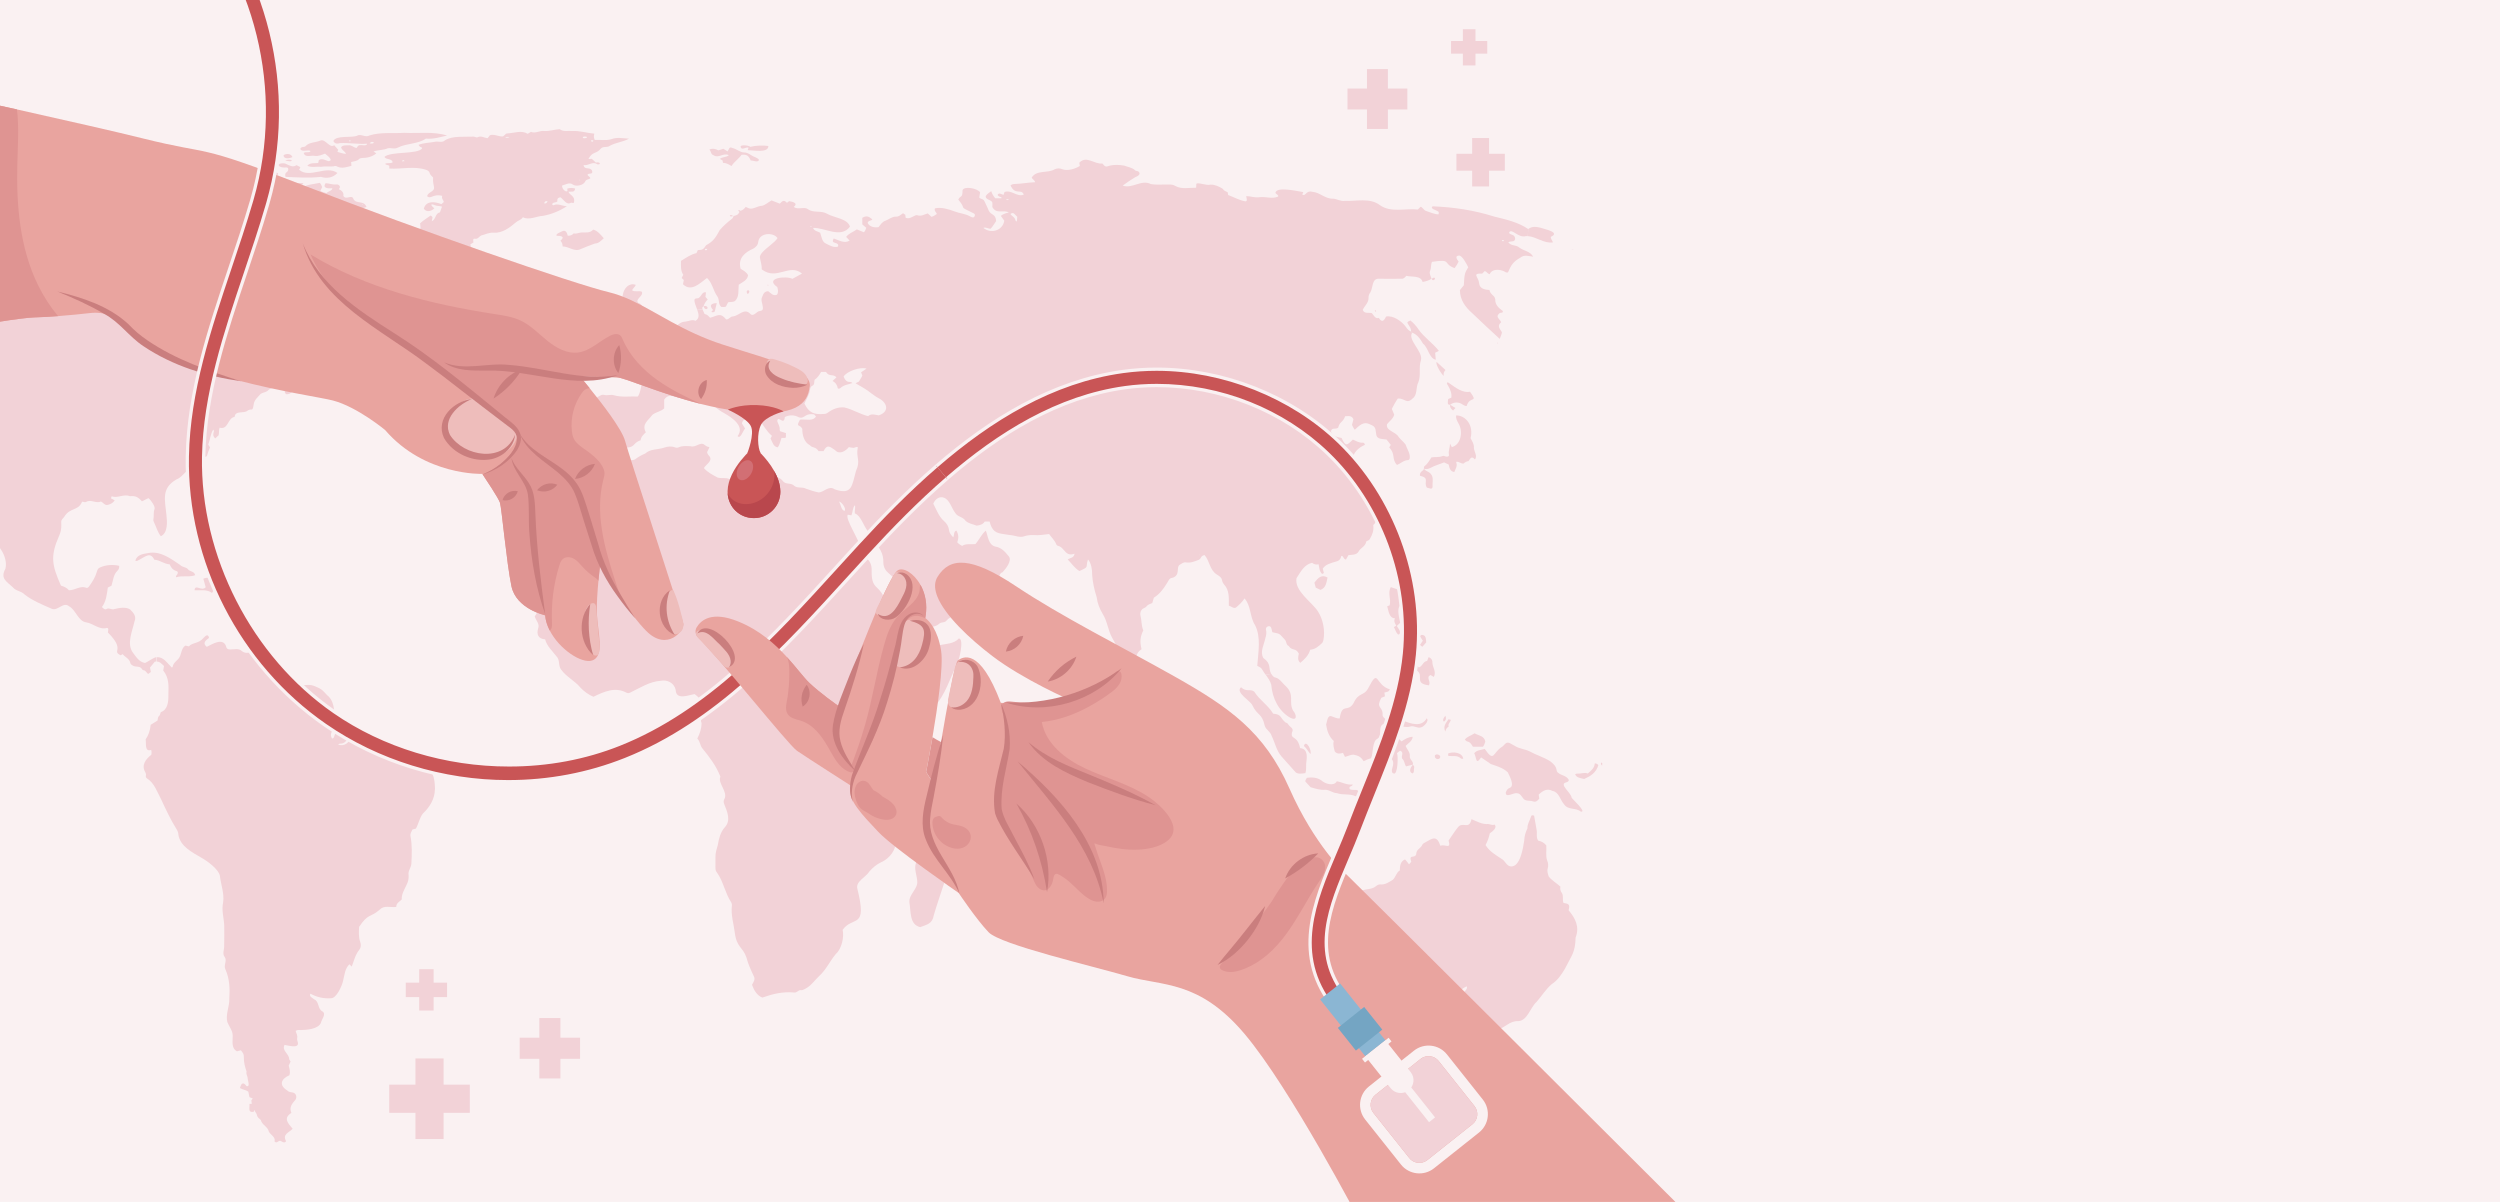 <?xml version="1.0" encoding="UTF-8"?>
<svg xmlns="http://www.w3.org/2000/svg" xmlns:xlink="http://www.w3.org/1999/xlink" viewBox="0 0 1040 500">
  <defs>
    <style>
      .cls-1 {
        fill: #b9474d;
      }

      .cls-2 {
        fill: #ca7e7e;
      }

      .cls-3 {
        fill: #c95556;
      }

      .cls-4 {
        fill: #df9492;
      }

      .cls-5 {
        fill: #e9a49f;
      }

      .cls-6 {
        fill: #d26f74;
      }

      .cls-7 {
        clip-path: url(#clippath);
      }

      .cls-8 {
        fill: #8bb6d3;
      }

      .cls-9 {
        fill: none;
      }

      .cls-10 {
        fill: #eebdbb;
      }

      .cls-11 {
        fill: #faf1f2;
      }

      .cls-12 {
        fill: #74a5c3;
      }

      .cls-13 {
        fill: #f2d2d7;
      }
    </style>
    <clipPath id="clippath">
      <rect class="cls-9" width="1040" height="500.01"/>
    </clipPath>
  </defs>
  <g id="BACKGROUND">
    <rect class="cls-11" width="1040" height="500.01"/>
  </g>
  <g id="OBJECTS">
    <g class="cls-7">
      <g>
        <path class="cls-13" d="m232.85,53.73c1.46,1.2,3.52.59,5.24.77,3.14-.18,6.04.86,9.17,1.1-.35.93-.23,1.69.15,2.62,2.29-.14,4.57.33,6.75-.27,2.58-.98,4.69-.42,7.51-.27-2.6,1.44-5.36,1.54-7.96,2.96-1.19.93-2.81.03-3.81,1.23-1.83,2.27-3.54,1.06-5.11,4.29.52-.04.94-.06,1.4-.1.55.51,1.13,1.05,1.7,1.58,1.83-.47,2.27.98.61.72-1.97-1.44-3.64.69-5.74.32.38,2.25,2.71.57,3.5,2.29.65,1.75-1.19.97-1.82,1.57-.01.86,1.06.81,1.13,1.68-.78.5-1.87.36-2.22,1.46-.81,1.44-3.73,2.03-5.03,1.1-1.44-1.09-3.02.02-4.49.41-.14,1.12,1.24,2.85,2.23,2.35-.02-.34-.04-.73-.06-1.1,1.44-.33,1.83-.33,3.26-.02-.27,1.87-1.52,1.13-2.82,1.34.38.81.9,1.12,1.49,1.66.87.74,1.13,1.68.82,2.86-.37.39-.81-.07-1.21.06-1.9,1.16-3.01-1.35-4.42-2.28-1.02.16-1.44.71-1.25,1.73-.68.6-1.55.23-2.09.94-.22.33.19.73.49.64,1.83-.84,3.46.3,5.57.44-3.11,1.96-6.4,3.34-9.95,3.98-2.77.13-5.72,1.95-8.36.58-.77,1.21-2.03,1.29-2.99,2.18-2.6,2.24-5.65,4.48-9.11,4.25-1.86-.16-3.53.7-5.27,1.17-.87.44-1.39,1.58-2.54,1.35-.98-.2-.78.65-.67,1.53-.39.24-.8.5-1.27.79.07.4.14.8.22,1.28-1.26,1.47-2.89,2.4-4.6,3.25-.27,1.2-.3,2.33-1.31,3.13-1.2,1.48-2.14,2.91-3.47,4.37-.71-.05-1.58-.11-2.46-.17-.29-1.28-1.52-1.29-2.31-2.38-1.29.02-3.12.95-4.06-.47-1.94-3.24-3.83-7.44-3.06-11.36.5-1.99-2.57-2.88.34-4.28-.07-.65-.14-1.34-.21-2.1,1.28-1.26,2.96-2.19,4.38-3.25,1.37.79.51,1.11.52,2.35,1.78-.83,1.32-3.28,3.35-3.67.29-.8.55-1.54.86-2.38-.97-.34-2.02-.2-3-.6-.46-.15-.88-.52-1.5-.22.24.72.77.98,1.31,1.53-1.19,1.23-3.31,1.74-4.37.15.87-3.51,4.86-2.94,7.31-1.89.34-.31.66-.6.99-.89-.13-.99-1.1-1.38-.62-2.55-3.82-1.06-4.7,1.58-6.31.11.15-.76.71-1.15,1.25-1.54,2.99-1.69.93-2.23,1.23-6.25-.42-.46-1.14-1-1.35-1.63-.2-.98-.89-1.31-1.63-1.56-5.01-1.65-10.08-.17-15.23-.51v-1.1c-.51-.54-1.26-.18-1.74-.88,1.07-.53,2.25.03,3.16-.63-.41-1.68-2.54-.88-3.48-2.21,2.61-2.46,13.79-.95,15.72-3.57-.08-.56-.58-.45-.87-.67-.23-.18-.4-.46-.65-.78,2.13-.89,4.48-.84,6.72-1.27,1.39-.37,3.13.54,4.26-.6,3.12-2.03,8.2-1.37,11.84-1.57.65-.06,1.27.61,1.89.21,1.33-.64,2.66.28,4.04.46.33-.42.64-.82.98-1.25,1.7-.55,3.26.45,4.96.51,1.06.18,1.28-1.4,2.37-1.26,2.84-.16,5.74-1.43,8.39.16.41-.25.84-.51,1.36-.82,1.73.85,3.66-.62,5.52-.35,2.23.16,4.31-.67,6.45-.76Zm-57.77,47.81c1.47-.03,1.74-.13,2.43-.81-.94-.52-1.96-.23-2.43.81Zm69.1-44.29c-.01-.11-.02-.21-.03-.32-2.34-.66-2.26,1.29.03.32Zm-16.37,26.5c-.9-.32-1.16.19-1.48.81.74.23,1.1-.08,1.48-.81Zm-15.92-26.69q-1.09-.26-1.72.08.83.37,1.72-.08Zm-43.57,9.97c-.4-.55-.77-.59-1.14.09.48-.04.81-.06,1.14-.09Zm77.52-8.62c.12.75.86.67,1.01.12-.19-.34-.68-.09-1.01-.12Zm-4.85,16.49c.1.21.22.06.36,0-.14-.06-.26-.2-.36,0Zm-75.85-8.24v.08s.09-.03.09-.03l-.09-.05Z"/>
        <path class="cls-13" d="m640.8,94.73c-1.71-.41-3.47-.68-5.06.55l-.18,2.95c3.55.22,6.75,3.17,10.46,2.61-.22-.82-.89-1.38-.93-2.29,4.37-1.94-2.79-3.25-4.29-3.82Zm-45.22,21.21s-.03.02-.04.03h0s0,.02,0,.03l.04-.05Zm-5.52,21.02c-.81-1.3-2.41-2.96-3.38-3.67-.35.37-1.02.28-1.23.97.51,1.2,1.68,2.08,1.53,3.7l.48.44c2.07.71,3.39,2.6,4.5,4.55,2.26,1.7,2.5,6.11,5.32,6.7-.08-.97-.16-1.95-.25-2.91.54-.27,1.01-.5,1.55-.77-2.57-3.31-6.11-5.54-8.53-9Zm-55.23,148.43c-1.36-1.17-2.45-3.11-4.21-3.53-.46-.03-.8-.31-1.13-.65-.27-.3-.48-.59-.64-.88l-2.32.37c.94,1.3,1.89,2.6,2.31,4.13.47,5.72,3.11,10.99,7.89,13.74,2.98,1.55,2.74-1.19,1.19-2.98-1.97-3.53.82-6.55-3.08-10.2Zm-242.19-157.9h0s0,0,0,0h0Zm0,.01h0s0-.01,0-.01c0,0,0,.02,0,.03,0,0,0,0,0-.01Zm1.06-5.85c-1.86-.54-1.95,2.37-3.59,2.45-.41.05-.89-.03-1.21.53-.09,1.26.63,2.78,1.16,4.25l2.2-.18c-.18-.53-.19-1,.37-1.21.38-1.1.92-2.08,1.79-2.9-.36-.41-.65-.74-.95-1.07.08-.66.15-1.28.22-1.87Z"/>
        <path class="cls-13" d="m632.06,103c-1.44-1.3-3.43-.51-4.62-2.25.73-.32,1.26-.28,1.97-.38,1.34-.23,1.02-2.22-.08-2.58-.48-.29-1.81-.41-1.45-1.27,1.21-1.48,3.84,2.63,6.89,1.71.26-.01.53-.01.79,0l.18-2.95c-4.33-2.92-9.23-3.97-14.13-5.18-8.44-2.67-17-3.94-25.65-4.27-1.22,1.03,1.54,1.57,2.13,2.05.5.26.51.37.34,1.3-1.79-.03-3.6-.94-5.33-1.48-.81-.3-1.24-1.37-2.1-1.71-.4.4-.79.79-1.17,1.17-5.19-.58-11.21,1.45-15.79-1.82-4.2-3.18-9.78-1.55-14.58-1.77-1.74.29-3.26-.84-4.96-.93-3.18.16-5.46-2.63-8.54-2.84-2.8-.74-2.73,2.11-4.21,1.13.15-.36.26-.64.41-1.01-2.04-.29-11.24-2.54-11.59.34.3.55,1.32.76,1.16,1.5-2.53,1.14-5.1-.06-7.72.27-1.9.33-3.77-.43-5.57-.45.02.74.68,2.11-.3,2.19-2.52-.41-4.87-1.78-7.23-2.64-.09-.47-.15-.81-.21-1.16-.77-.36-1.57-.6-2.04-1.43-1.49-.93-3.28-1.8-5.07-1.73-1.7.54-5.47-1.18-5.91-.29-.03.5-.06,1.01-.09,1.58-2.87-.06-5.99.74-8.62-.72-.84-.52-1.73-.64-2.69-.62-2.5-.07-5.07.26-7.53-.19-4.01-2.03-7.74,2.09-11.71.64,1.8-1.31,3.39-2.41,5.23-3.51.9-.31,2.57-1.2,1.37-2.3-.51-.4-1.17-.11-1.59-.71-1.26-1.01-2.95-1.23-4.41-1.8-1.9-.31-3.96-.44-5.85-.01-1.9.62-1.9.64-3.21-.86-3.35.41-6.6-3.48-9.59-.33.08.49.15.94.21,1.36-1.98,1.22-5.12,2.18-7.29,1.35-1.06-.48-2.14-.44-3.2.04-2.97,1.77-7.45.13-9.53,3.43.34.82,1.23.98,1.42,1.94-2.87.08-5.55.66-8.38.72-.64,0-1.26.14-1.85.57,1.92,4.37,4.52,1.19,5.52,3.86-2.79,1.15-5.16-2.14-8.02-1.08-.12.37-.24.74-.39,1.19-.64-.16-1.14-.49-1.75-.57-1.46.43-.27,1.34.6,1.5.18.08.42.14.29.47h-2.61c-.76-.9-1.32-1.83-1.66-2.95-1.9,1.38-3.75,2.53-.58,3.8,1.47.69,1,1.26,1.04,2.82,1.73,3.13,4.49.96,6.86,2.25q-2.31.49-3.32,1.43c.49.69.98,1.37,1.44,2.01-.77,4.37-5.79,5.43-8.71,2.98,1.13-.48,2,.47,3.04.31.88-.88,1.52-2.13,2.26-3.13-.16-3.14-2.1-2.31-3.12-4.47-.34-.87-.74-1.72-1.14-2.55-.96-2-.53-1.67-2.35-2.46-.14-.06-.25-.21-.4-.34.12-.74.23-1.48.34-2.17-1.07-1.69-6.85-2.74-7.3-.78.03,3.28-.85,1.95-1.77,3.79,3.99,4.78-.64,2.26,6.47,5.78.41.21.54.63.38,1.04-.38,1.04-1.29.54-1.95.2-2.01-1.17-4.32-1.23-6.43-2.07-2.53-.94-5.56-1.9-8.2-1.27-.35,1.08.47,1.45.82,2.33-.79.51-1.46,1.01-2.25,1.18-.55-.5-1.04-.96-1.54-1.42-1.47.44-2.77,1.33-4.34.76-.27-.1-.64.02-.94.13-1.29.57-2.44,1.54-3.92.92-.04-.39-.09-.78-.14-1.24-.29-.2-.61-.41-.95-.64-.99.63-1.72,1.51-2.95,1.42-1.58-.06-2.86,1.1-4.29,1.67-1.38.43-2.08,1.57-2.91,2.68-1.56.31-3.84-.06-4.57-1.76.28-1.1,1.45-.74,1.97-1.42-1.6-1.46-2.6-1.63-4.18-.68v2.74c.5.43,1.05.91,1.63,1.41-.29.71-.38,1.36-.99,1.85-.97-.4-1.98-.81-2.92-1.2-1.55,1.17-3.26,1.54-4.45,3.14.51.54.97,1.01,1.45,1.52-2.14,1.4-4.53-.19-6.6-.86-1.66,2.59,2.51,1.11,1.75,3.37-1.75.53-3.26-.4-4.82-1.17-1.85-.7-1.96-2.82-2.58-4.6-.96-.54-2.54-.72-2.95-1.99,4.88-.24,11.5,4.56,15.34-.53-.92-3.39-6.76-3.72-9.47-5.35-2.52-1.53-5.75-.2-8.03-1.94-1.55-1.17-4.04.4-5.89-.91,2.07-1.68-.65-2.21-1.93-2.41-.32.25-.58.45-.89.69-1.27-1.36-1.84-.86-2.97.35-1.16-.46-2.28-.9-3.44-1.36-1.31.73-2.5,1.86-3.91,2.23-1.01.06-1.93.41-2.85.78-1.58.52-2.11.7-3.98-.31-.57.75-1.25,1.42-2.23,1.64-.26-.15-.5-.48-.83-.27.01.36.21.54.48.7-.62,1.17-.86,1.34-2.44,1.71h0c-.23.4-.37.97-.69,1.16-1.82,1.39-3.59,2.97-5.09,4.7-1.71,3.12-2.62,4.66-5.67,6.31-1.16,1.78-1.52,1.97-3.46,2.02-.17.4-.36.83-.55,1.26-2.43.52-4.26,1.92-6.45,3.23-.02,2.06-.23,4.06.96,5.78-.21.41-.45.86-.69,1.34.34.32.62.58.9.84-.11.59-.22,1.16-.34,1.77,3.5,3.35,6.96-.43,9.99-2.61,2.23,2,2.56,5.32,4.31,7.66.57.79.54,1.76.72,2.67.12.62.34,1.21.92,1.7.61-.03,1.26.17,1.91-.13.29-.57.59-1.13.93-1.8.9-.18,2.19.03,2.94-.61,1.78-1.82,1.2-4.29,1.47-6.69,1.54-1.1,3.56-1.77,3.9-3.94-.71-1.37-1.93-1.96-3.1-2.67-1.27-4.43,1.85-6.92,5.24-8.39,1.08-.64,1.92-1.41,2.1-2.93.46-3.66,6.15-4.06,8-1.48-1.11,1.85-4.48,3.9-6.26,5.89-.59.67-1.01,1.33-1.1,1.97.21,1.75.9,3.25.77,5.15,6.29,4.88,11.48-2.7,16.77,1.76-1.4.77-2.65,1.46-3.99,2.2-2.39-1.33-11.88-.47-6.3,3.41.32,1.1.55,2.17-.1,3.16-1.55.74-2.54-.6-3.65-1.42-1.45,0-2.04.93-2.48,2.24-.8,1.36.11,2.87.22,4.3.16,1.08-.14,1.51-1.17,1.68-1.54.01-2.6,2.75-4.15,1.09-2.34-2.42-4.67.86-7.04,1.18-1.2-.09-1.68,1.35-2.89,1.23-2.56-3.09-3.6-1.44-6.69-.69-.6-.65-1.15-1.33-2.02-1.48-.15-.03-.34-.16-.39-.3-.1-.43-.51-1.08-.72-1.66l-2.2.18c.65,1.82,1.02,3.54-.76,4.55-1.32-.72-2.73.17-4.15.31-3.23.15-4.63,3.08-5.93,5.91-1.47.59-3.11,1.25-4.72,1.89-.52,1.43-.93,2.73-2.44,3.16-1.11.42-1.61,1.86-2.94,1.62-.99.3-2.13-1.04-2.65-.31.71,2.84-.83,2.96-2.98,2.36-1.28-.61-2.66.1-3.94.57.19,2.2,2.37,2.11,3.83,2.84,1.77.98,2.4,3.64,3.56,5.34.34,1.38-.59,6.95-1.68,7.79-3.19-.15-6.59.41-9.75-.49-1.39-.51-2.81.23-4.21-.19-.56-.12-1.08-.05-1.58.29-3.31,1.55-1.4,2.11-1.54,4.98.45,3.58-1.08,6.61-2.33,9.8.58.58,1.09,1.09,1.59,1.59-1.54,4.69.79,4.3,4.19,3.62,1.28,1.17,1.44,2.84,2.76,3.97-1.51,4.16-3.4,7.59-7.53,9.03-1.71,1.06-3.71,5.92-3.39,8.07q0,2.57-1.59,4.39c-1.76,1.96-3.52,3.98-6.17,4.42-2.04.36-1.75,3.41-3.41,4.47-1.43,1.26-2.21,2.88-2.6,4.78-.15.71-.42,1.35-.94,1.84-2.33,2.09-2.61,5.54-4.46,8-1.68,2.07.38,3.75,1.35,5.5-.44,1.46-.72,2.82-.22,4.34,1.01,2.86-.33,5.53-.98,8.27-.13,1.87-1.03,3.33-2,4.81.45,1.58,2.05,3.05,1.49,4.72-.91,2.79.03,4.62,2.83,4.8.73,2.88,3.01,4.78,4.69,7.05,1.63,1.53.65,3.97,2.03,5.62,2.22,3.02,5.69,4.61,8.06,7.51,1.52,1.57,3.38,2.94,5.34,3.71,4.38-2.14,9.04-4.23,13.66-1.72.61.33,1.13.24,1.71-.06,4.09-1.98,8.02-4.57,12.6-4.86,2.56-.57,5.55.77,6.21,3.72.17,4.57,5.36,2.15,7.91,1.82,2.94,2.1,4.96,5.6,3.19,9.35-.38.83-.87,1.68-.3,2.67-.03,2.3-.74,4.45-1.8,6.47,1.22,1.13,1.11,2.92,2.15,4.13,2.97,3.62,5.74,7.25,7.47,11.75-1.28,2.65,3.37,6.38,1.6,9.39-.37.7-.28,1.33,0,2.03,1.23,3.05,2.87,6.76.27,9.56-1.88,2.08-2.5,4.77-2.98,7.55-1.14,3.96-.93,3.05-.95,8.04.02,1.18-.2,2.41.67,3.34,2.6,3.65,3.33,8.46,5.84,12.26.28.53.42,1.04.31,1.68-.42,3.7.78,7.41,1.23,11.06.77,6.14,3.34,5.89,4.83,10.25.7,2.76,1.89,5.29,3.08,7.83.72,1.33-.14,2.41-.75,3.57.82,2.31,2.12,4.47,4.3,5.31,4.43-1.58,8.56-2.53,13.17-2.12,1.12.25,1.71-.98,2.71-.99.64.18,1.17-.16,1.72-.42,2.46-1.14,4.08-3.54,6.02-5.43,2.88-2.54,4.51-6.28,6.95-9.18,2.39-2.06,3.52-6.98,2.83-10.05,4.4-6.09,10.37.09,6.15-16.97-.94-3.13,3.55-4.91,4.94-7.26,1.45-1.66,3.05-3.03,5.02-3.92,3.21-1.43,6.53-5.18,5.8-9.22-.15-4-.22-8.18-.43-12.16-4.17-3.08-1.16-9.26-3.57-13.2-.21-.3-.34-.8-.27-1.15.26-3.27,2.45-5.75,3.34-8.82.85-2.73,3.57-3.88,4.86-6.36,2.42-3.4,4.5-7.29,7.93-9.63,1.68-1.15,3.16-2.55,4.47-4.16,4.43-4.96,6.35-11.53,9.23-17.51.96-1.34,3.21-10.75.88-10.85-1.98,2.21-5.15,2.22-7.78,2.73-1.34-.59-2.11,1.37-3.5.99-1.87-.55-3.26,1.62-4.99,1.18-1.89-.54-2.21-3.13-4.15-3.53-.12-.03-.2-.25-.29-.37.39-.84,1.35-1.06,1.71-2.01-.36-.44-.72-.88-1.09-1.33-2.53-3.11-5.05-6.21-8.37-8.32-2.18-.53-2.16-4.96-2.92-6.92-2.27-4.71-4.98-3.05-4.9-10.42.27-5.84-4.21-5.3-4.69-9.6-.06-2.87-6.55-12.19-5.23-13.88.46.08.96.17,1.51.27.59-1.41.48-3.29,1.46-4.2.28,1.13-.23,2.24-.04,3.41,2.46.78,3.65,5.27,5.38,7.34,1.04,1.45,1.62,2.99,2.03,4.75,2.78,1.23,4.56,4.85,4.44,8.1.05,4.95,4.19,4.86,5.45,8.59.85,4.03,5.4,6.26,4.81,10.75.26,3.17,1.29,6.34,2.05,9.45.02.04.04.07.07.1,1.1,1.51,3.74.19,4.94-.74,1.77-1.37,4.21-.83,5.91-2.45.93-.87,2.32-.26,3.1-1.38,1.74-1.97,4.45-2.17,6.65-3.29,4.09-2.44-1.07-3.63,8.72-5.83,2.12-4.36,2.68-.85,4.5-5.37,2.52-.67,2.09-.9,1.86-3.24.29-.91.42-2.02,1.54-2.32,1.21-1.3,4.11-4.81,2.59-6.61-1.64-2.03-3.12-3.7-5.71-4.08-2.84-.86-2.88-4.15-3.84-6.63-1.88,1.61-2.82,3.92-4.35,5.61-1.89.25-3.81-.37-5.51.76-.72-.4-1.41-.76-2.05-1.54.68-1.6.63-3.24-.36-4.85-1.21.5-.79,1.84-1.28,2.81-.82-.86-1.61-1.7-1.75-2.92-.19-1.65-.95-2.84-2.11-3.85-2.14-1.85-3.11-4.7-4.45-7.22.78-1.84,2.48-3.23,4.48-2.47,2.42.98,3.1,4.31,4.67,6.35.96,1.64,3.14,1.55,4.23,3.19,1.25,1.26,3.1,1.42,4.65,2.07,1.21-.12,2.68-.51,3.37-1.71h2.04c.22.94.49,1.7.8,2.32,1.51,2.98,4.08,2.64,7.69,3.31,1.95.1,3.89,1.18,5.81.53,1.33-.46,2.68-.57,4.06-.53,2.16.21,4.27-.2,6.39-.43.98,1.41,2.28,2.55,2.95,4.23.17.44.51.63.88.71.91.22,1.53.86,2.14,1.56,1.45,1.78,2.4,2.44,4.61,1.67-.26,1.83-1.76,1.67-2.85,2.41,1.63,1.63,2.87,3.61,4.88,4.82,4.32-1.98,2.37-1.25,3.56-4.83,1.39,1.63,1.75,4.15,1.73,6.37.19,3.15.93,6.33,1.88,9.33.31,2.57,1.26,4.87,2.55,7.04,1.9,2.98,2.14,6.71,3.85,9.77,1.55,2.67,2.9,5.42,3.53,8.55.22,2.07,3.09,5.44,4.42,2.47.15-1.41,1.41-1.78,2-2.88.41-1.48,1.04-2.51,2.32-3.31-.74-2.98-.63-5.08.72-7.82-.86-2.04-.62-4.19-1.19-6.29-.24-1.12.31-2.46,1.29-2.88.57-.25,1.08-.51,1.45-1.08.56-.59,1.48-.78,2.19-1.14.23-.78.44-1.5.66-2.23,2.28-1.4,3.89-3.47,5.29-5.77.7-.94,1.06-2.46,2.36-2.47,3.59-1.03,1.44-4.51,3.17-5.48.74-.41,1.51-1.09,2.39-.97,2,.37,3.78-.39,5.58-1.11,1.14-.66.52-1.61,2.34-1.9,2.1,2.49,2.13,6.21,4.99,8.02,3.21,1.91,1.45,2.14,3.12,4.24,2.23,2.36,1.95,5.64,1.94,8.77,1.03.24,2.13,1.46,3.08.7,1.28-1.13,2.53-2.21,3.45-3.72,2.79,3.07,2.14,7.71,4.39,11.11,2.58,5.1,1.29,11.42.92,16.93.66.42,1.45.59,1.91,1.33.45.83,1.01,1.6,1.57,2.38l2.32-.37c-1.35-2.31.26-4.07-3.27-6.59-1.51-2.58.28-5.51.81-8.17.41-1.26.6-2.5.24-3.82-.02-.58.4-1.08,1.01-1.21,1.37-.33,1.38,1.51,1.68,2.47,3.5.84,2.53.23,5.25,3.16.7.76.45,2.17,1.54,2.55,1.44,2.23,2.88.61,4.23,3.19-.27,1.36-.7,2.72.61,3.84,1.8-1.49,3.45-3.08,4.12-5.45,2.04-.15,3.45-1.36,4.87-2.72.32-.26.46-.8.61-1.24.8-3.94-.14-8.72-2.27-12-2.61-3.99-9.86-8.49-8.91-13.81,1.76-2.7,3.25-5.67,6.46-6.39.84.65,1.68.86,2.73.62.29,1.47.33,2.95,1.47,4.01.22-.11.45-.22.73-.36-.18-.7-.34-1.31-.47-1.82,1.16-1.88,3.48-2.33,5.38-2.93,1.15-.2,2.02-.87,2.27-2.21.02-.08.16-.13.27-.21.77.22.73,1.5,1.74,1.53.31-.55.64-1.14,1.02-1.8,1.41-.25,3.34.03,4.19-1.47.92-1.71,2.89-2.08,3.22-4.24.51-.39,1.19-.38,1.51-1.05,1.09-1.87,1.68-3.51,1.41-5.8,1.87-1.37,1.16-4.38,2.88-6-.72-3.91,1.41-4.06-3.12-5.58.25-1.02,1.19-1.45,1.54-2.45-.6-.63-.48-1.91-1.73-2.07.29-.23.49-.39.75-.6-2.13-2-3.93-4.06-5.36-6.7-.92-1.62-3.03-1.38-3.75-3.37.43-3.45,2.5-5.29,5.3-6.58-.11-.67-.44-.93-.94-.9-1.52.13-2.71-.74-4.07-1.29-2.53,2.56-2.99,2.93-4.69-.66-1.54-.4-3.09-.47-4.06-1.92-.6-.89-.26-1.79.72-1.93.64-.09,1.33.04,1.92-.42.7-2.73,2.03-2.14,2.89-4.76,1.37-.08,2.83-.39,3.47,1.28-.2.76-.4,1.54-.6,2.31.36.71.63,1.41,1.17,2.02,1.68-1.6,3.56-3.53,5.95-2.41,2.41,1.03,2.59,1.21,2.93,4.05.13,2.55,2.6,2.07,4.34,2.43.56.71,1.15,1.47,1.74,2.22-.26.43-.45.75-.65,1.07,2.74,2.83.89,4.78,3.24,7.29,1.54-.63,2.79-1.97,4.59-2.03.41-.03.66-.4.72-.86.23-1.98-1.17-3.78-1.74-5.62-.82-1.13-2.04-2.01-2.89-3.14-1.05-2.13-5.53-2.61-4.82-5.33,1.01-1.28,2.48-2.15,2.99-3.93-.33-.8-.66-1.6-1-2.44.81-1.51,1.57-3.01,2.51-4.31,2.94-.15,3.62,2.52,6.15-.02,2.1-1.49,1.22-4.62,2.38-6.76,1.17-2.92.04-6.13,1.06-9.1,1.02-3.64-5.62-8.38-3.66-11.5l-.48-.44c-.97-.47-1.63-1.19-2.15-2-1.73-2.38-5.37-4.88-8.22-4.26-.86,1.84-1.73,2.6-2.99.57-1.52.49-2.05-1.06-2.92-2-1.35-.34-3.2.4-3.77-1.37.69-1.58,2.41-2.91,2.39-4.82-.04-.92.2-1.75.77-2.45,1.12-1.84.54-5.73,3.47-5.67,3.18.08,6.35.03,9.53,0,.9.1,1.34-.59,1.95-1.2,2.07.55,6.1-.25,6.76,2.53,1.36-.2,2.6-.6,3.73-1.31h0c-.27-1.05-1.03-2.08-.64-3.19.58-1.2.29-2.66.82-3.85,8.53-1.33,4.3.74,9.41,2.61.67-.89,1.23-1.75,1.68-2.71-.63-.84-1.69-2.31-.03-2.5,1.45-.37,3.39,3.61,4.03,4.85-1.3,2.21-1.6,2.36-1.84,7.49-.55.67-1.12,1.38-1.63,2.02.05,4.11,2.27,7.07,5.1,9.57,3.84,3.59,7.57,7.23,11.46,10.72.39-.98.78-1.81.93-2.76-.94-1.59-2.12-2.59-.35-4.16-.28-1.05-1.48-1.5-1.48-2.66.36-.84.86-1.38,1.77-1.33.28.01.49-.23.42-.71-1.64-1.18-3.24-2.53-3.15-4.89-.2-1.62-2.07-1.85-2.4-3.84-1.81-.1-4.13-.47-4.3-2.82-.2-2.64-3.26-4.14,1.3-4.01.41-.41.75-.76,1.06-1.06.83.31,1.22,1.17,2.02,1.32,1.04-2.35,4.09-2.06,5.99-1.2.46.29.93.66,1.64.45,1.29-3.08,2.22-4.47,5.05-6.07,1.71-1.42,3.4-.72,5.41-.47-1.17-2.26-3.88-2.38-5.75-3.78Zm-338.82.77c.12-.43.6-.16,1.01-.23-.25.76-.86.74-1.01.23Zm44.36-9.61c-.1.13-.15.2-.21.27-.09-.12-.18-.23-.27-.35.14-.2.3.02.49.08Zm-3.19,19.9l.04.15-.11-.02.07-.13Zm16.99,98.46c-1.42-.14-1.57-2.47-2.36-3.91,1.28.37,3.01,2.91,2.36,3.91Zm4.71-16.68c-1.72,6.06-1.49,10.3-8.87,7.72-2.51-1.77-4.54,1.31-6.72,1.29-1.78-.36-3.5-.94-5.22-1.55-1.53-.86-3.53-.07-4.87-1.17-1.36-1.5-3.62-.33-4.87-2.14-2.02-2.46-5.59-1.68-7.45.83,0,.98.02,2.16,0,3.34-.13,2.63-2.81,3.79-4.35,1.57-1.59-1.78-3.87-1.29-5.78-2.2-2.21-1.31-1.56-3.86-4.47-4.22-1.62-.77-3.39-.15-5-.66-2.01-1.08-4.13-2.13-5.67-3.92.73-1.48,3.67-2.87,2.39-4.8-.44-.51-.95-.99-1.08-1.85.3-.61.63-1.28.93-1.89-.04-.14-.05-.23-.08-.24-.88-.15-.88-.14-1.95-.93-1.74-1.4-3.54,1.3-5.76.61-1.62-.04-3.33-.27-4.87.42-.54.24-1.02.28-1.58.07-1.56-.58-3.09-.43-4.66.13-2.57.88-5.6.4-7.78,2.43-1.49.6-2.88,1.4-4.19,2.39-1.96,1.1-4.55-.8-6.89-.19-4.05-.66-1.82-4.58,1.23-4.57,6.42.09,4.12-1.87,7.95-3.15.17-1.51,1.19-2.36,2.17-3.31-1.8-3.43.9-4.79,2.7-7.25,1.47-1.22,3.49-1.34,4.93-2.71v-3.62c2.7-4.01,6.21,1.09,9.09-1.31,2.73-1.91,6.35-5.25,8.42-.56,1.19,3.17,4.72,6.05,7.54,7.52,2.98,1.72,8.67,5.36,5.5,9.5,1.16,1.41,2.28-2.37,3.11-3.14-.44-.71-.89-1.44-1.3-2.1.41-2.58,2.96-1.67,4.18-.46.35-.31.29-.68-.02-1.08-1.01-1.28-4.65-2.82-5.36-3.41-.15-.44-.32-.93-.47-1.37-2.71-.74-4.02-.84-5.13-4.02-1.62-3.21-4.3-2.27-3.62-7.03,1.72-1.5,3.65-2.08,3.55,1.04.77.36,1.08-.6,1.74-.54.95.39,1.1,1.69,1.55,2.55.58,1.21,1.4,2.1,2.68,2.43,1.9.41,3.07,2.17,4.73,3.08,5.69,3.77,2.23,3.32,3.31,7.19,1.78,2.29,3.1,4.94,5.34,6.76-.21.37-.4.7-.61,1.07.81,1.5,1.14,3.47,3.03,3.71.83-1.11,1.03-2.55,1.54-3.92h1.64c.4-.61.1-1.3.22-2.01-.89-.28-1.66-.53-2.44-.77-.08-.3-.2-.53-.18-.74.15-1.33-.71-2.33-1.01-3.51.36-2.68,2.83,2.2,3.16-1.67,1.93-.93,3.95-.94,5.83.12.45.15.82.19,1.13.15,1.43-.19,1.94-1.91,5.24-1.36.26.31.52.6.76.88-1.23,2.03-3.88,1.13-5.96,1.24-.24.01-.48.04-.7.09-1.89,3.44-.11,1.64.95,3.78.01,2.71.76,5.58,3.18,6.84,1.15,1.36,2.17.34,3.62,2.45h2.05c1.53-3.01,2.59-1.91,4.8-.4,1.8,1.97,4.27.47,5.74-1.26.63.1,1.26.27,1.9.3.57.03,1.08-.6,1.82-.24-.87,4.33,1.29,5.37-.73,9.78Zm9.41-23.05c-1.5-.22-3.01-.9-4.37.32-3.48-.82-6.53-2.88-9.92-3.62-2.52-.21-4.75.62-6.79,2.13-.57.43-1.16.62-1.84.59-3.87.32-6.13-.46-7.97-4.37.86-1.87,2.06-3.62,2.33-5.75.11-.71.33-1.38,1.06-1.67.88-.39.64-1.54.83-2.4,1.17-.81,2-1.98,2.73-3.29h2.04c1.31,2.17,2.93.67,4.35,2.25-.56.52-1.05.97-1.64,1.51,1.3.66,1.97,1.74,2.19,3.06.5.31.85.06,1.15-.17,1.45-1.32,3.26-1.42,4.94-2.03-.9-1.11-2.3.64-3.68-2.69,1.4-2.3,7.03-4.13,9.55-3.31-.91.62-1.56,1.05-2.28,1.54.18.44.35.85.53,1.29-.28.89-.88,1.52-1.42,2.54-.26.13-.75.38-1.41.72,2.32,1.39,4.49,2.47,6.59,4.2,1.23.98,2.57,1.84,3.94,2.54,3.27,2.35,2.87,5.42-.9,6.61Zm52.95-89.9h1.25c-.43.47-.71.5-1.25,0Zm4.54,9.29c-.26-.21-.52-.3-.57-.46-.22-1.42-1.46-1.69-2.12-2.71,1.48-1.05,1.83.4,2.86,1.17-.06.72-.11,1.28-.17,1.99Zm76.02,138.73s.03-.1.05-.14c.12-.04.14.04.16.15-.07,0-.14,0-.21,0Zm125.73-130.79c.34-.42.62-.34.91-.03-.33.4-.61.31-.91.03Z"/>
        <path class="cls-13" d="m108.28,97.43s-.02.02-.03.03l.03-.03ZM-9.62,142.46s0-.01,0-.01c-.02,0-.03-.01-.05-.01l.05.03Zm159.92-9.49c-.93-.47-.12-.89-1.68-1.77.41-.34.73-.6,1.14-.93-1.53-1.27-3.32-1.45-4.98-2.08-.03-1.66-1.51-2.41-2.02-3.84.5-.45.96-.86,1.44-1.29-.05-.46-.26-.98-.13-1.37.28-2.82-1.13-5.5-1.79-8.21-2.27.63-3.01,3.6-5.11,4.31-1.19.05-2.11.87-3.2,1.27-1.46.77-1.8-1.66-3.35-1.99-.21-3.92,4.71-5.41-.65-6.53-1.04-2.25-1.98-4.12-4.5-3.04-2.61.94-5.03-1.92-7.46.05-.07,3.3-2.23,2.7-2.22,5.23.05,2.71-3.27,3.17-4.62,5.01.69,1.39,2.09,2.51,1.49,4.17-.65,1.97-1.74,3.53-3.38,4.65-1.82,1.24-3.73,2.25-5.85,2.74-.72.16-1.36.39-1.89,1.2.82,1.75-.89,3.38-.79,5.19-.08,2.77-2.85,3.91-4.9,4.61-1.3.36-1.31-2.02-2.04-2.79-.9-1.37-.11-2.7.32-4.14.3-1.86,1.3-3.06,2.21-4.66-2.41-.63-4.68-.07-6.73-1.61-1.31-.76-2.78-1.22-3.54-2.73-.21-.38-.57-.8-.94-.91-1.62-.51-3.23-1.19-4.98-.87-.47.09-.98.2-1.41-.2-.41-1.61,1.12-3.03.51-4.6-.66-.37-1.46-.16-2.08-.8,2.05-4.59,10.21-10.76,14.84-11.44,1.17.08,1.97-.78,1.72-2.08,1.12-.18,2.2.14,3.08-.69,1.43-1.03,3.28.21,5.15-1.26,2.39-.94,3.8-3.76,6.33-4.15.38-.69.77-1.37,1.1-1.96,2.45-.76,2.72,1.86,4.87-.46.47.26.9.49,1.33.73,1.81-1.08,3.93-1.29,5.52-2.84-.07-.83-.13-1.63-.2-2.43.96-.68,4.06-1.08,2.53-2.77-1.52-1.64-6.44-2.48-6.05,1.13-1.59.46-2.87,1.46-4,2.54-.54-.04-.97-.06-1.41-.09-.22.54-.41,1.02-.63,1.54-.68.2-1.35.41-2.05.62-.42-.58-.72-1.1-.67-1.77,1.1-.76,3.61-2.67,1.26-3.52-1.72-.04-4.27,4.42-3.34-.64-.47-.31-.88-.58-1.39-.91,1.84-1.41,2.64-3.73,1.36-5.88,1.29-.5,2.35-1.42,3.32-2.41,1.08.14,2.12.51,3.13.12.76-.64,5.03-1.93,4.29-3.04-4-.05-9.22-.76-11.2,4.06-.72,1.46-2.42,2.31-3.76,2.91-.96-.32-1.44.45-1.88,1.07-1.37,1.94-2.91,2.36.04,3.89-.05.72-.1,1.41-.15,2.03-2.23,2.02-5.23,1.38-6.81,4.23-.27-.28-.53-.54-.83-.85.31-.5.58-.93.84-1.36-.17-.4-.32-.76-.5-1.2,2.72-.12,5.54-1.94,1.68-3.76-1.29.62-2.58,1.24-3.84,1.84.15.96,1.06.94,1.43,1.64-.79.41-1.68.52-2.25,1.31-1.66,2.17-4,.09-6.06.8-1.05.08-2.26.54-3.18-.22-.95-1.16-3.01-.27-3.39-2.03-.27-1.33-.91-.83-1.25.15-1-.19-1.94-1.04-3.02-.23.15.31.28.6.45.94-4.44,1.29-2.52,3.72-5.48,4.14.11-.61.2-1.1.28-1.57-.61-.59-1.06-1.28-1.7-1.6-2.32.03-8.11,2.14-9.3-.36.84-.83,2.3-.13,2.79-1.5-.4-.58-.94-.84-1.61-1.16-2.28,1.5-5.78-1.03-8.18-1.67-2.13-1.31-4,.44-5.97.73-.14-.38-.3-.79-.49-1.3-1.19-.01-2.87,2.62-3.38.5,0-.65-.03-1.11-.37-1.72-2.38,1.17-4.04,1.57-6.55.66-.44.36-.87.7-1.34,1.08-1.55-1.04-3.32.28-4.93.56-1.08.56-2.12-.16-3.18-.12-1.28.43-2.73.56-3.53,2.01-1.67-.1-3.21-.41-4.49-1.54-1.35-1.14-3.24-.25-4.64-1.44-1.86-1.08-4.11-.31-6.14-.57-3.18-.35-6.24-1.04-9.48-.91-.37-.43-.74-.85-1.12-1.29-3.53.77-3.88-1.27-6.57-.63-3.64,1.25-7.5,1.64-11.26,2.33-3.73.27-6.8,2.87-10.51,3.34-1.93.66-4.45.07-5.87,1.88.48.96,1.24,1.73.8,2.88-.02.07.1.19.16.29.54.36,1.27.08,1.9.52-1.14,2.53-3.82,2.91-6.03,2.34-.08-.32-.16-.66-.27-1.1-3.32.8-6.57,1.5-9.92,2.39.2.37.35.66.49.91-.28.56-.54,1.06-.78,1.54,1.57,2.04,2.98-.44,4.79.71,1.3.83,3.85-1.57,4.59.04-3.16,3.3-3.22,2.77-7.17,3.43-2.08,1.04-4.56-.15-6.44,1.61-1.7,1.56-6.42,1.83-6.96,4.4-.03,1.15-.99,1.53-1.64,2.19-.07,4.15,4.29-.4,3.8,2.12-.58.96-1.77,1.36-1.82,2.65.88-.2,1.67-.38,2.45-.56.59.42,1.13.81,1.72,1.23.98-.57,1.93-.75,2.76.4-2.59,3.47-8.28,4.83-12.11,6.38-.54.27-1.66.34-1.6,1.19,2.62,1.46,4.89-1.84,7.43-2.2,1.44-.49,3-.84,4.36-1.55,3.59-2.32,7.99-2.48,11.49-4.99v-.97c1.57-1.1,3.51-1.35,5.14-2.25,1.68-.93,3.26-1.96,5.15-2.34-.52,2.39-3.47,1.88-4.09,4,2.61.55,5.1-2.19,7.84-1.91,3.59-.48,1.87-3.57,6.9-2.83.86,1.43,1.96,2.67,3.55,2.67,2.5.1,4.98.52,7.39,1.11.13,1.74,1.54,2.6,1.97,4.05.52.06.95.1,1.56.17.2-.33.44-.73.67-1.12q1.1,1.04,2.26.2c1.57,1.71.25,3.63.19,5.27-.08.82-.26,1.48-.93,1.86.05.55.25,1.07.11,1.46-.43,1.18.35,2.08.58,3.17-.67,1.18-1.71,2.04-2,3.32.37.32.74.63,1.14.98-.33.44-.6.8-.89,1.18,1.4,3.75-1.14,2.85-.44,5.61.65.4,1.99.44,1.71,1.52,3.28.56,1.02,1.59,4,3.42.22,2.43-.18,3.85-1.52,5.29-.44-.74-1.06-1.12-1.89-1.12-.74,0-1.42-.57-2.24-.46-1.03,8.21-8.35,12.79-11.02,20.09-.27,1.62-1.43,2.76-2.22,4.1-1.05,2.76-2,6.6.41,8.86-.39.53-.73.99-1.05,1.44,1.01,2.34-.63,2.81.27,4.62.55,1.24,1.18,2.46.68,3.85-.03.09.06.22.12.4,2.08,1.1,5.2,2.26,5.66,5.04-.09,3.47.65,7.07.86,10.48,1.67,1.7,3.13,3.94,1.98,6.39-.47.26-.94.51-1.36.74.12,1.53,1.37,2.16,2.5,2.64,3.85,1.79.78,4.46,1.99,6.65,1.66,1.48,2.97,3.19,4.22,5.06,1.22-.69,1.27-.83.82-1.87-.33-.76-.65-1.49-1.44-1.85-.44-.2-.56-.67-.63-1.17-.32-5.1-2.2-9.67-3.83-14.4-1.58-2.57-2.02-5.99-.08-8.51,6.14,1.18.77,6.86,5.93,12.35.22.25.54.55.56.84.21,1.54,1.56,2.49,2.27,3.68-.2.77-.36,1.4-.51,1.98,2.49,2.25,3.86,5.34,5.83,8.1,1.31,2.03,2.22,5.09,1.58,7.51-2.25,4.17.49,5.26,3.07,7.74,1.35,1.65,3.52,1.5,4.92,3.02,3.4,2.64,7.58,4.3,11.46,6,2.47.79,4.67-3.12,7.05-1.1,2.88,1.56,3.75,6.25,7.13,6.68,2.81.4,5.48,3.23,8.53,2.32.97-.08.55,1.21.46,1.88,7.59,7.6,1.28,7.51,5.34,9.5.36-.21.63-.38.8-.49,1.03,1.27,2.68,1.82,3.12,3.4.07.68.51.99,1,1.3,1.27.92,3.11-.03,4,1.62.1.18.34.36.53.38,1.05.06,1.21,1.13,2,1.54.35-.26.74-.55,1.1-.81-.13-.67-.25-1.24-.37-1.83.72-.88,1.4-1.71,2-2.45.24-.07.47-.1.67-.1l-.07-1.8c-1.62.47-3.14,1.74-4.65,2.44-2.45-.41-3.62-2.41-5.07-4.32-2.68-3.72-.22-8.86.66-12.92.94-2.08-.36-3.62-1.77-5.01-1.84-1.21-4.49-.66-6.54-.2-1.16.57-2.22-.73-3.33.01-.77.41-1.31-.33-1.89-.83,1.78-2.34,2.03-5.24,2.45-8.11.53-.26,1.02-.51,1.52-.76.71-2.2.77-4.62,2.51-6.27.48-.47.8-1.13.71-2.02-2.68-.59-5.46-.44-8.01.7-.81.28-1.1,1.07-1.33,1.88-.64,2.25-1.87,4.13-3.18,5.97-.38.53-.83.84-1.4.52-2.32-.85-4.62,1.16-7,1.1-.91-1.1-2.1-1.54-3.32-1.92-3.71-8.49-4.6-12.09-.7-20.88.61-1.36.89-2.75.85-4.28-.06-2.36-.14-1.8,1.21-3.45,2.43-4.05,5.89-2.37,7.42-6.31.52-.04,1.07.41,1.69.1,2.06-1.26,4.11.84,6.17-.2,1.01.51,1.62,1.8,2.95,1.4,1.07-.33,2.07-.72,2.76-1.89-.53-.28-1-.53-1.55-.82.11-.3.2-.54.31-.86,2.52.99,5-1.11,7.61-.01,2.29-.24,3.4.34,4.96,2.12,1.03-.36,1.83-1.04,2.78-1.31.82.66,2.95,3.49,2.46,4.57-.54,1.4-.15,2.91-.47,4.34-.07.3.08.7.22,1.01.96,1.96,1.53,4.23,2.88,5.9,2.99-1.31,2.66-6.05,2.33-8.91-.64-6.36-2.18-11.11,4.26-14.76,2.06-.73,3.19-2.88,4.96-3.97,2.13-.65,3.49-2.74,5.56-3.52.24-.61.45-1.14.62-1.57.58-.23,1.03-.4,1.42-.56.37-1.33.77-2.48,1.32-3.65-.26-.42-.47-.76-.74-1.19.76-1.94.96-4.53,2.06-6.19,1,.77-.99,1.88.82,3.65.57-.52,1.05-.96,1.44-1.31.28-1.14,0-2.19.41-3.17,3.63,1.05,3.31-4.12,6.22-4.46.28-2.93,3.99-1.19,5.48-2.69,1.85-1.08,1.95.85,2.48-2.61.29-1.9,1.8-3.02,2.94-4.34,1.08-.64,2.46-.59,3.34-1.71,1.6-1.31,4.04-.36,5.55-2.19,1.78-.83,3.77-1.27,5.62-1.94.92-.29,1.04-.18,1.45,1.04-.39.53-.97.47-1.5.55-1.93.33-3.72,1.5-4.54,3.44.18.33.37.67.54,1,2.28.31,3.31-2.17,5.19-2.83,3.02-.82,6.55-1.38,8.55-4.2.71-.17,1.47.72,2.03-.39-.16-.61-.35-1.27-.79-1.81-1.97.32-2.26,3.31-4.42,2.98-3.07.05-5.71-1.33-4.97-5.03.37-.48.57-.88.46-1.55-.99.17-1.91.51-1.88-1.08,1.76.03,3.42-.29,4.57-1.8.81-1.39-1.94-2.14-2.9-1.73-3.33,1.11-6.79,1.84-9.72,3.94-.2-.3.01-.46.13-.7,1.44-1.71,3.16-2.89,5.25-3.47.68-.19,1.36-.34,1.84-1.04,2.2-3.65,11.59-1.42,15.66-2.03,3.29.04,5.4-3.66,8.73-3.62,1.4-.25,2.77-.99,3.76-2,.46-1.34,1.19-2.53,1.34-3.99-.55-.27-1.05-.51-1.53-.78Zm-48.54-35.93c.63.51,1.7.59,1.86,1.49-.59.92-2.35.06-1.86-1.49Zm-11.34-5.35c.08.06.15.12.22.18-.1.08-.21.16-.31.24-.15-.21-.16-.32.09-.42Zm-146.63,26.31s-.05-.08-.08-.12c.04-.03.09-.06.13-.08.05.02.09.04.14.06-.07.05-.13.1-.19.14Zm23.51-6.74c-1.08.17-2.15.2-3.25-.21.86-.43,1.82-.72,2.7-1.03q.58.44.78,1.02c-.08.08-.14.21-.23.22Zm64.36-23.84s-.08-.03-.12-.04c.02-.12.08-.09.16-.06-.01.03-.03.1-.04.1Zm80.71,65.38c-.45-.38.12-1.06.58-.96.48.31-.23,1.11-.58.96Zm30.71-19.17c.32-.84,1.8-1.87,2.25-.75-.74.31-1.32.93-2.25.75Z"/>
        <path class="cls-13" d="m180.91,328.38c0,3.91-2.25,7.54-4.95,10-1.4,1.77-1.83,4.28-2.91,6.29-.51.14-.98.27-1.46.4-.4.93-1.08,1.76-.81,2.83.72,3.81.55,7.66.34,11.5-.12,1.64-1.45,2.84-1.15,4.55.14,1.53-.19,2.93-.89,4.25-.87,1.92-2.07,3.71-1.96,5.98-.88.93-2.25,1.41-2.29,3.1-2.43.33-5.02-.83-6.88,1.14-3.92,3.46-4.62,1.29-8.56,7.14-.1,2.01-.28,4.18.47,6.31.39,1.1.36,2.26-.38,3.2-1.66,2.06-2.22,4.57-3.16,7.04-.34-.34-.6-.61-.95-.97-1.87,1.71-2.06,4.51-2.65,6.91-.45,2.09-2.77,7.32-5.03,7.22-2.98.21-5.89-.41-8.54-1.9-.77,1.12.95,1.86,1.61,2.39,2.1.91,1.29,3.89,3.33,4.96,1.83,1.1-.35,3.33-.62,4.87-1.25,2.57-5.89,2.85-8.37,2.92-.7-.07-1.41-.14-2.11.34.28,1.07.89,1.86.63,3.05-.11.58.18,1.26.31,1.88.45,2.59-4.24,1.05-5.56.91-1.25,2.35,1.86,3.67,1.93,5.8-.04.3.35.67.59,1.09-.24.52-.5,1.09-.79,1.72.32,1.27.8,2.57.27,4.02-3.31,1.4-4.51,4.02-.99,6.23.72.77,1.64.8,2.58.97,1.21.35,1.7,1.87.95,2.97-1.39,1.58-2.73,3.19-1.69,5.46-3.45,2.25-1.53,4.16.52,6.62-1.56,1.67-4.35,2.22-2.74,5.15-.51.91-1.39.42-2.03.03-1.07-.76-1.7,1.26-2.76.11.52-1.97-1.73-2.72-2.39-4.16-.38-1.84-2.43-2.59-3.13-4.2-.07-.56-.39-.81-.75-1.08-.56-.41-.97-.95-1.1-1.7-.13-.74-.85-1.17-.99-2.01-.1.24-.2.47-.33.82-2.48.39-1.6-1.47-1.75-3.31h.97c-.07-.53-.13-.97-.19-1.43.18-.25.37-.52.6-.83-.47-.18-.87-.34-1.38-.54-.15-.71-.3-1.45-.47-2.3-1-.71-2.31-.8-3.49-1.5.17-.62.39-1.18.74-1.71,1-.56,1.41.25,2.02.92,1.71.45.37-2.57.44-3.51-.15-.84-.74-1.57-.43-2.52-.63-1.86-1.19-3.82-1.14-5.85-.02-1.44-.07-1.54-1.22-3.04-.53.14-1.11.3-1.65.44-2.5-1.41-1.68-4.16-1.77-6.71-.07-2.02-1.52-3.64-2.22-5.45-.84-3.11.95-6.55.81-9.77.3-4.16.1-8.27-1.6-12.13-.92-1.71.8-3.57-.28-5.13-1.2-1.43-.1-3.25-.25-4.94.04-2.66.07-5.33.03-7.99-.11-3.31-1.22-6.55-.46-9.87.53-3.69-.94-7.35-1.35-11-.49-2.77-5.37-6.27-7.69-7.54-3.69-2.2-8.88-4.67-9.59-9.66-.01-.87-.37-1.61-.8-2.3-2.44-3.88-4.37-8.06-6.32-12.24-1.71-3.19-2.89-6.97-6.01-8.85-.3-.27-.51-.63-.38-1.09.14-.49,0-.93-.21-1.36-1.84-3.01.18-5.55,2.48-7.35.12-.57.15-1.26-.07-2.01-2.74.9-2-2.36-2.3-4.37,1.1-1.61,1.88-3.68,2.1-6.08.92-.57,1.86-1.16,2.83-1.75.21-.64,0-1.39.67-1.91.38-.3.47-1.03.71-1.6,2.86-.99,3.19-4.21,3.15-7.18.09-3.96.35-6.94-2.15-10.16.12-.65.23-1.23.34-1.85-.92-.8-1.69-1.88-3.02-1.84l-.07-1.8c2.84-.34,4.46,2.52,6.32,4.27.17-.1.32-.14.34-.21.21-1.51,1.38-2.34,2.32-3.32,1.51-1.56,1.02-4.34,2.98-5.61.45.1.92.21,1.47.34,1.45-1.71,4-1.01,6.05-3.5.78-.77,1.9-2.04,2.34-.03-1.4.99-2.89,2.2-.95,3.72,2.23-1.08,6.66-3.96,8.01-.29.18,1.1.85,1.43,1.78,1.38,1.67.04,3.5-.65,4.89.73,1.08.85,2.71.98,3.79-.03,1.22-1.19,3.66-1.36,4.6.36.81,1.13,2.6,1.32,3.63,1.93.84,1.14,0,2.2.19,3.19.43.4.88.32,1.28.16,1.76-.31,3.32,1.59,4.46,2.84.24.31.52.69.55,1.06.53,2.04,2.62,2.66,3.85,4.33,2.48.83,5.05-.37,7.48.55,3.14,1.32,3.15,1.28,5.54,3.88,2.03,1.56,2.64,3.89,2.97,6.44-.17,2.16,3.23,2.75,1.8,4.9-1.03,2.12-4.39,4.1-2.72,6.68,1.34.19.65-2.54,2.65-3.48.89,1.03,1.69,1.1,2.98.73.38.19.96.41,1.36.8-.15,1.83-1.28,4.02-3.18,4.09-.4,0-.86-.04-1.25.45,2.74.85,4.4-.83,5.61-3.19,2.72-1.09,5.14,1.42,7.56,2.44,1.82.85,1.73,1.92,1.46,3.85,1.2-.11,2.13-1.06,3.36-1.38,5.79,3.47,7.01-.06,10.18,2.66,3.58,2.3,5.36,6.86,10.1,6.3,1.77,2.15,1.94,5.18,2.02,7.92Z"/>
        <path class="cls-13" d="m622.77,428.17c-.54-.89-1.04-1.72-1.6-2.64-1.45.74-2.71,1.7-4.11,2.39-2.07-.82-4.12-1.63-6.15-2.43-1.48-2.38.92-4.95.05-7.48-.74-.95-1.37.35-2.05-.27.2-1.2,1.79-2.35,1.19-3.64-.48-.54-.85.1-1.47-.03-.25-1.57,2.21-2.3,1.54-3.76-1.13.39-3.92,2.45-6.83,5.04-1.34-1.2.66-4.46-1.32-5.49-.05-.21-.11-.32-.09-.43.63-2.22-1.43-2.61-2.91-3.02-1.44,0-2.17-1.57-3.57-1.55-2.84-.15-5.58.22-8.12,1.72-.54.32-1.11.52-1.73.44-3.13-.36-8.3,1.86-10.35,4.41-1.52,1.78-5.71.49-7.92.84-1.81-.22-3,1.33-4.61,1.97-1.98,1.37-4,2-6.35,1.7-1.44.03-2.41-1.59-3.22-2.69-.32-1.69,2.4-1.62,2.77-4.22.89-2.01,1.47-3.94.65-6.11-.19-1.06-.25-2.11.16-3.14,1-3.46-.75-6.83-.69-10.5,3.13-1.77.92-4.63.51-7.48.81-2.07,1.99-3.87,1.93-6.25.77.1,1.39-.1,1.91-.71,1.45-1.63,3.43-2.54,5.11-3.84,2.16-1.51,5.03-.6,7.09-2.5.52-.38,1.05-.64,1.68-.58,2,.18,3.57-.97,5.17-1.97,1.17-1.05,1.41-2.98,2.87-3.84.07-1.99.23-3.75,2.19-4.61.63.72,1.06,1.24,1.66,2.05.35-.4.64-.72.93-1.05-1.17-3.37,1.36-1.21,2.04-3.08.09-2.1,1.47-2.23,2.35-3.6.27-.79.8-1.05,1.37-1.36,3.1-1.78,4.86-3.12,6.35,1.39,1.88-.88,4.58,1.73,3.41-2.18,1.25-1.77,2.35-3.58,3.68-5.25,2.1-3.12,4.8,1.16,5.86-3.65,2.3.96,4.4,2.22,6.94,2.02.9.09,1.75.66,2.61.22,1.39,1.28-1,3.02-1.93,3.64-.42,1.84-.91,3.27-1.78,4.89,1.62,2.65,4.19,4.1,6.61,5.71,1.58.78,2.08,3.06,3.98,3.2,3.8.18,5.03-7.61,5.5-10.8.06-1.8.57-3.49,1.34-5.07-.09-1.8.97-3.2,1.45-4.8.22-.71.41-.71,1.31-.5.35,1.96.74,3.93,1.05,5.9.31,1.49-.29,3.19.65,4.5,1.35.32,2.44.83,3.39,2.02.14,2.1-.35,4.34.37,6.33.47,1.07.52,2.2.21,3.29-.34,1.19.1,2.22.4,3.27,1.3,1.69,3.27,2.76,4.88,4.24-.19.97,0,1.85.59,2.62.82,1.24.13,2.79.7,4.17,2.06.32,2.84.56,2.12,3.04,2.8,3.34,4.67,6.88,2.91,11.38-.12,6.31-1.76,7.54-4.39,12.87-1.44,2.49-3.13,4.96-5.5,6.47-2.47,2.04-4.19,4.99-6.34,7.4-2.66,2.39-3.77,7.79-7.61,8.02-1.73-.11-3.21.55-4.64,1.5-1.38.82-2.48,1.79-4.19,1.86Z"/>
        <path class="cls-13" d="m138.22,78.31c-1.37.14-4.33.14-2.76-2.11,1.52.08,2.92.72,4.47.52.75-.04,1.27.24,1.55,1.09-.14.26-.3.54-.5.89,1.07.5,2.14,1.35,1.86,2.81,1.15,1.93,3.56-.87,4.2,1.3,1.28,2.29,4.23.29,5.43,3.29-.63.21-1.12.37-1.73.58.3.31.55.56.88.89-1.93.66-1.7.11-3.14,2.2,1.86,1.07,3.6,2.31,5.7,2.39.52.74.99,1.4,1.46,2.07.75.17,1.48.34,2.32.54-.2,1.14-1.38.98-2.04,1.58-1.4,1.78-2.78.57-3.93,3.16-2.59-.17-2.47-3.41-4.73-4.12-.97.31-1.57,1.31-2.54,1.85.57,3.67,2.62,2.21,3.06,6.39-.77.56-1.64.8-2.16,1.64-1.23,1.04-4.31-1.56-5.87-1.77-1.04.94,1.84,2.51,2.2,3.51,1.17,2.58-6,.16-6.1-1.21-.74.07-1.33.12-1.85.17-.74-.63-.94-1.39-.83-2.08-.67-.98-1.25-1.83-1.95-2.85-1.78-.66-1.77-.27-3.41.11-1.82-.56-4.26,1.86-5.5-.21q.5-.98,3.23-2.34c2.37.62,4.78.56,7.15-.7v-1.44c2.16-1.81,6.46-1.31,5.71-5.61-1.7-1.59-3.52-3.03-4.82-5.06-.4-.61-.91-1-1.68-1.11-2.12,3.56-4.3-.36-7.76,1.6-2.17-1.18-4.68-.06-6.92-.98-1.27-.81-3.33.42-3.97-1.33.88-1.04,2.12-.15,3.03-.63.02-1.26-2.26-.06-2.38-1.51,3.03-3.48,7.65-6.3,12.27-5.61-.05.56-.5.56-.82.69-1.67.64-2.92,1.81-3.94,3.46.2.78.47,1.66.79,2.43,1.41-.26.87-1.16.65-2.12.7-.74,1.88-.84,2.02-1.98,2.15-2.05,5.43-2.01,8.16-2.64.53.52.73,1.12.99,1.78-.24.49-.49.99-.76,1.54.81.55,1.69.66,2.48.94.64-.63,2.6-1.11,2.49-1.99Zm.63,18.21c1.24-.25,2.28-.46,3.43-.69-.42-1.09-1.07-1.65-2.09-1.84-.79.59-1.37,1.27-1.34,2.52Zm12.07-11.3c-.08-.22-.23-.08-.38-.04.09.2.23.08.38.04Z"/>
        <path class="cls-13" d="m616.14,315.08c-2.31,3.47-1.86.08-2.87-1.76,1.21-1.4,2.72-1.22,4.38-1.78,4,5.87,3.29,1.55,7.08-.79.57-.28.98-.95,1.48-1.37,1.21-1.22,2.66.37,3.87.86,1.95,1.3,4.27,1.33,6.32,2.37,2.75,1.55,5.88,2.39,8.51,4.09,3.91,2.98,1.62,3.87,3.68,5.08,1.46.96,3.12.94,4.06,2.72-.11.64-.59.77-1.06.95-3.31.79,1.96,4.14,2.2,6.39.27.54,6.48,6.14,3.85,5.82-2.04-1.79-5.28-.55-6.95-3.03-1.73-1.91-2.09-5.09-4.88-5.62-2.22-1.2-4.02-.05-5.71,1.53.09.64.16,1.15.23,1.68-.69.86-1.4,1.58-2.53,1.18-1.4-.57-3.29.14-4.23-1.39-.69-.89-1.31-2.05-2.53-2.01-1.25-.42-4.89,2.23-4.62-.43.34-.81.74-1.53,1.65-1.82,2.16-.87-.13-4.96-.81-6.43-1.93-1.88-4.65-2.64-7.08-3.48-1.36-.89-2.71-1.87-4.03-2.75Z"/>
        <path class="cls-13" d="m578.19,286.75c-.49,1.18-1.23,1.04-2.28,1.36.07.51.14,1,.22,1.57-.52.21-1.03.41-1.51.6-2.3,4.38.31,3.3.56,6.63-.45,1.83,1.96,2.12,2.31,3.69-.41.56-.94.43-1.41.51-2.24.15-1.84,2.74-1.97,4.52.02.85-.61,1.34-1.21,1.76-1.91.92-1.74,5.75-2.4,7.99-1.1.29-2.25.75-3.25,1.27-1.19-1.96-2.28-2.31-4.24-2.72-1.16,0-2.31.64-3.5.93-.3-.6-.55-1.1-.84-1.67-1.17.35-2.3.61-3.38-.53-.32-1.3-.89-2.72-.44-4.41-1.95-1.77-2.81-4.18-3.19-6.83.52-1.47.52-4.31,2.58-3.33,1.05.32,1.94.9,3.07.77,1-6.69,3.31-2.28,5.74-6.31,2.19-4.8,4.32-2.76,6.2-6.39,4.45-8.66,2.66-1.15,8.94.59Z"/>
        <path class="cls-13" d="m382.76,385.67c-4.5-1.08-3.77-6.45-4.45-10.29-.31-3.4,3.71-5.6,3.25-8.97-.18-2.33-1.3-4.86-.61-7.13.89-2.22.97-3.27,3.25-4.04,1.67-.28,3.11-1.95,4.71-1.96.84-1.66,2.22-2.67,2.57-4.59.23-.69.89-1.22,1.45-1.62,1.79-.8.39-3.05,2.03-3.57,2.52,2.19,1.55,5.84,2.47,8.82.26.76.21.78-.24,1.92-.44-.02-.91-.05-1.4-.07-.99,9.15-4.81,17.74-7.33,26.56-.59,3.58-2.84,3.91-5.69,4.96Z"/>
        <path class="cls-13" d="m146.08,67.44c.04.52.08.98.12,1.54-1.8.48-3.93,1.23-5.73.39-.54-.33-1.11-.47-1.73-.16-1.69.15-3.46-.13-5.17.17-1.91-.19-3.95.44-5.74-.43,1.26-1.4,2.92-.94,4.56-1.14.08-.42.14-.75.22-1.16,1.25-.97,2.71,0,4,.4,2.49-.26-.64-2.47-1.4-3.14-1.4.52-2.73,1.14-4.27.94-1.49-.37-3.99.92-4.58-1.2.84-.73,2.1.14,2.83-.75-.59-.76-2.59.19-3.66-.34-1.28-.63-.13-1.51.84-1.44.26-.07.61-.12.73-.32,1.56-1.72,4.12-1.43,6.1-2.3,2.18-1.01,3.85,3.39,5.83,1.91.62.71,1.14,1.29,1.66,1.89-.09.26-.18.52-.31.89,1.19.26,2.28.79,3.56.82-.48-1.22-1.76-1.42-2.05-2.77.91-1.05,2.12-.69,3.23-.8,1.18-.12,2,.9,3.14,1.15.47-.46.67-1.27,1.43-1.18.83-.24,2.85.56,3.03-.63-3.77.28-7.55-.44-11.26-.25-1.08.31-2.12.42-2.79-.87,1.12-2.56,7.84-1.16,9.97-2.26,1.64-.86,3.38,1,5.09-.07,4.69-1.45,9.66-.75,14.45-1.08,5.98.33,11.99-.68,17.8,1.13-3.09.7-5.69,1.58-8.82,1.27-3.27,2.33-7.97,1.9-11.62,3.73-1.36.78-2.76.07-4.17.29-1.92.87-4.14.66-5.98,1.36.37.25.71.47,1.16.77-1.87,1.52-3.82,1.89-6.06,1.94-.36.06-.81.12-1.05.37-.96,1.02-2.16.93-3.37,1.3Zm9.51-8.16c-.77-.44-1.22-.32-1.82.35.77.08,1.32.29,1.82-.35Zm-10.41-.74c.08.43.4.24.68.2.16-.4-.48-.42-.68-.2Z"/>
        <path class="cls-13" d="m85.76,83.36c.78,1.63,2.67,1.14,3.12,2.96-1.01.06-1.87.11-2.84.17-.24.62-.48,1.26-.74,1.96-2.79.48-5.65.51-8.16-1.01-3.59,1.8-7.65,1.7-11.48,2.36-1.46.19-3.58.87-2.93-1.68-1.29-.58-3.04.27-4-1.02-.39-.54-.14-1.32.49-1.31,2.85.07,5.67-1.7,8.39-.13.63-.19,1.2-.49,1.69-.9-.17-1.11-7.41-.25-8.83-.62-1.62-1.44,2.52-1.53,3.33-1.73-.76-.85-2.26.03-2.5-1.28.55-1.17,2.61-.22,2.77-2.06-2.05.11-4.16,1.07-5.98,2.05-1.73,1.22-4.03.8-5.97,1.6-.8-.7-1.39-1.52-2.03-2.46,1.62-.81,2.99-1.7,4.52-2.58,1.15-.71,2.79-.73,3.6-1.96.62-.9,1.44-1.19,2.43-1.19,1.88.06,3.88-.38,5.69.31,1.37.62,2.58.27,3.93-.22.68.48,1.41.99,2.15,1.52-.17.39-.31.69-.48,1.07.37.17.71.33,1.05.49.08.37.16.75.26,1.26,1.19-.77,2.37-.78,3.64-.57.12.35.25.71.4,1.14,1.12-.21,2.33,0,3.16-1.18.32.12.62.23.88.33.24.69-.19,1.39-.27,2.05,1.07,1.24,1.86-1.03,2.44-1.77.97-1.62,2.92-1.91,4.34-.98,1.1,1.3-1.58,3.96-2.06,5.39Zm-20.39-5.23c-.19.24-.31.39-.44.54.32.19.58.32.86-.03-.12-.14-.23-.29-.42-.52Z"/>
        <path class="cls-13" d="m516.27,285.9c2.31,2.16,3.78.49,5.5,1.82,2.2,3.56,5.72,5.56,7.86,9.16,3.76.32,2.7,1.78,5.3,3.78.59-.05.79.44,1.1.86.68,1.03,2.38,1.43,1.44,3.18-.71,3.22,2.19.85,3.37,6.53,3.43.27,2.86,3.92,2.52,6.5-.07,1.28.14,2.59-.32,3.9-1.33.13-3.01.56-4.09-.39-1.95-2.16-3.91-4.32-5.82-6.52-2.11-2.4-2.74-5.76-4.14-8.62-.5-1.73-2.24-2.45-2.82-4.06-1.27-5.66-2.97-4.01-5.23-8.72-.77-1.79-7.21-5.29-4.67-7.42Z"/>
        <path class="cls-13" d="m264.47,118.48c-.33,1.06-1.27,1.4-1.48,2.33,1.3.77,2.75-.02,4.03.56.78,1.85-3.04,3.07-1.5,4.61,2.38.76,1.5,3.25,3.39,4.21,1.71,1.03,2.25,3.41,2.3,5.26.69,0,1.12-.06,1.85-.24.35.32.76.68,1.08.97.2,2.33-2.46,2.1-1.54,4.64-2.31,2.03-5.76.72-8.53,1.08-2.18.18-1.53,1.95-4.86,1.29.97-2.06,2.33-2.36,4.12-3.15-1.19-.91-2.57-.84-3.91-1.42.85-.82,1.37-1.31,2.21-2.05-.09-.53-.17-1.04-.25-1.53q.71-.54,2.18-.79c.44-.58.6-1.33.85-2.19-.47-.82-.99-1.71-1.49-2.57-.9-.08-1.7-.16-2.42-.22-.3-1.73,1.69-.93-1.12-3.39.03-.42.07-.88.11-1.33-.68-.51-.51-1.2-.4-1.92.48-2.81,2.62-5.12,5.38-4.14Z"/>
        <path class="cls-13" d="m592.32,194.96c.06-.33.02-.82.2-.96,1.26-.93,2.04-2.29,2.95-3.72,1.5-.27,3.17.05,4.63-.56.35-.15.63-.04.95.07.62.31,1.91.37,1.7-.7-.3-1.62.44-2.71.46-4.52.33.62.53,1.01.75,1.43,3.89-.99,4.78-6.64,2.73-9.92-.52-.98-1.18-2.1-.9-3.28,3.99.08,7.32,4.08,5.97,9.5.64,1.25,1.5,2.42,1.38,3.98.04,1.55,1.62,3.46.43,4.85-1.37-1.55-1.81-.57-2.7.73q-.84-.02-2.14,1.03c-.98-.06-1.79-.82-2.77-.84-.08.16-.2.3-.17.36.62,1.42-.32,2.67-.8,3.95-1.75-.25-2.02-1.69-2.34-3.11-.62-.29-1.21-.57-1.91-.9-1.77.75-3.68,1.22-5.45,2.19-.89.49-1.93.83-2.99.42h.01Z"/>
        <path class="cls-13" d="m251.16,99.13c-1.21,1.07-2.16,2.17-3.67,2.17-1.96.66-3.91,1.5-5.84,2.29-2.66,1.37-4.91-1.07-7.59-1.07-.04-1-.24-1.65-.92-2.4,2.24-1.81-.08-2.06-1.6-2.03-.46-.95,1.83-1.51,2.41-1.92,1.34-.6,1.92.54,2.23,1.87q1.5.15,2.48-.96c1.09.34,2.15-.33,3.29-.37,1.71-.05,3.46.34,4.83-1.2,1.88.55,3.03,2.04,4.38,3.59Z"/>
        <path class="cls-13" d="m587.77,318.08c-.95.25-1.89.49-2.86.74-.64-.91-.61-2.33-1.55-3.17-.18-.21-.17-.65-.2-.98.27-1.01.5-1.94-.75-2.38-.38.3-.8.64-1.28,1.03.61,1,.35,9.44-1.43,8.42-.71-.12-.72-.98-.65-1.59.75-2.57,1-3.86-1.24-5.44-.63-2.31,1.21-3.94,1.32-6.18.28-1.7,1.56-3.03,1.3-4.85-.01-.22.09-.44.2-.9,1.36,2.97-1.11,2.5,2.4,5.64,1.41-.95,2.85-1.85,4.66-1.91-.24,1.93-1.79,2.55-2.97,3.8.61,1.41,1.84,2.52,1.78,4.14-.29,1.54,1.62,2.14,1.26,3.67l.04-.04Z"/>
        <path class="cls-13" d="m545.18,327.46c-.69-.75-1.42-1.54-2.17-2.36-.05-.62.4-1.01.65-1.54,2.09-.28,4.24-.17,6.03,1.09,1.52,1.43,5.24,2.6,6.43.36,2.22.37,4.23,1.67,6.61,1.32-.22.92-1.06.6-1.32,1.18-.12.46.02.82.46.95.74.21,1.53.11,2.28.16,1.7.01,1.52,3.47-.3,2.58-2.37-1.14-5.16-.33-7.68-1.25-1.69-.04-3.06-1.33-4.7-1.41-2.23.21-4.05-.42-6.28-1.06Z"/>
        <path class="cls-13" d="m152.48,146.72c-.3.57-.59,1.11-.92,1.67.09.48.18.94.26,1.37-.73.95-1.93,1.58-2.77,2.36-3.43-.99-6.82-.29-10.27-.72-.17-.45.03-.69.23-.86,3.91-3.11,5.9-9.14,10.68-10.77-.03,1.71-1.62,2.44-2.15,3.9.26.51.97.75.79,1.58.32,2.06,3.09.28,4.17,1.48Z"/>
        <path class="cls-13" d="m257.72,128.66c.36.7.65,1.26.97,1.89-.47.53-.92,1.03-1.46,1.65-.07,1.67.28,4.27-1.54,5.06-1.79.71-3.6,1.39-5.39,2.09-.93.47-1.62-.27-2.46-.71.61-1.39,1.6-2.43,2.22-3.78-.27-.39-.53-.76-.85-1.22.07-4.08,1.09-1.3,3.03-2.54.35-.26.4-.63.42-1.07.28-2.44,3.42-1.15,5.05-1.36Z"/>
        <path class="cls-13" d="m118.78,73.58c-.28-.89-.18-1.52.49-1.98.82-.46.97-2.03-.2-1.94-.94.07-1.86.05-2.73-.39-1.56-1.36,1.84-1.6,2.59-1.11,1.46.65,2.91,1.65,4.42.54.6.31,1.09.56,1.54.79.1.44-.32.71-.48,1.1,4.35,3.86,11.31-2.03,15.96,1.37-1.86,2.01-4.39,2.4-6.85,1.62-4.83.55-9.86.22-14.76,0Z"/>
        <path class="cls-13" d="m64.19,232.84c-1.66-3.43-3.74-1.24-6.07-.07-.63.22-1.17.94-1.83.42.8-2.55,3.35-2.76,5.46-3.14,4.94-.91,9.13,2.22,13.13,4.93,1.09,1.15,2.72.78,3.62,2.18.89.62,2.37.6,2.68,2.12-2.56.97-5.32.01-7.97.88-.14-.66.4-.93.62-1.36.73-2.1-1.6-.13-3.24-4.03-2.27-.11-4.11-1.81-6.38-1.94Z"/>
        <path class="cls-13" d="m582.48,259.05c-.57.56-.98.95-1.41,1.37.57,1.01,1.63,1.88,1.21,3.15-.08.34-.53.5-.79.29-.79-.78-1.07-2.02-1.64-3,.37-.21.64-.37,1-.58-.55-.94-1.15-1.84-.56-3.06-2.4-.06-2.62-2.96-3.21-5.01.36-.13.64-.24,1.02-.38.7-2.61-.97-5.1.48-7.58,1.2.4,2.32.78,3.58,1.2,3.01,9.97-2.34,2.65.32,13.59Z"/>
        <path class="cls-13" d="m312.28,66.74c-.87-2.06-1.63-2.53-3.81-2.35-1.22,1.79-2.98,2.81-4.18,4.69-1.13-.74-2.25-1.31-3.52-1.35-.1-.44-.14-.57-.2-1-.34-.18-.71-.38-1.11-.6,1.04-.96,2.57-.55,3.74-1.58-2.4-1.14-4.19,1.52-6.46-.02-1.08-.35-.83-1.47-1.62-2.32,1.35-.59,2.53-.31,3.72.34.67-.21,1.34-.43,2.09-.66.56.35,1.16.73,1.73,1.09.87-1.19.51-2.08,2.14-1.39,1.65.41,3.01,1.76,4.73,1.84,1.71-.07,2.94,1.38,4.52,1.9.65.3,1.32.55,1.72,1.22-.65,1.24-2.33.13-3.5.21Z"/>
        <path class="cls-13" d="m589.51,279.03c-1.14.7-2.33.31-3.51.31-.53-1.21,2.19-2.3,2.94-3.13.47.55.87,1.01,1.25,1.45,1.58-.36,1.78-2.59,3.49-2.69.21-.56.39-1.04.59-1.57.95.19,1.71,1.2,1.6,2.18.05,2.09,1.74,3.71.62,6.02-.52-.29-.98-.55-1.43-.8-1.98,1.06.28,2.46-.6,4.29-6.42-.73-1.93-4.04-4.96-6.08Z"/>
        <path class="cls-13" d="m603.3,168.35c-1.44.33-.99-1.45-.84-2.37.48-.2.88-.37,1.28-.55.29-1.69-.44-3.42-1.26-4.86-.17-.42-.77-.91-.49-1.38.34-.34.8.2,1.12.38,2.43,1.72,5.41,4.01,8.42,3.39,3.6,4.96-.07,1.48-1.41,5.94-.59,0-1.17-.26-1.66-.61-1.57-1.17-3.78-1.09-5.18.08l.03-.03Z"/>
        <path class="cls-13" d="m78.69,74.22c.44-.73,1.66-.4,1.81-1.54-.74-.47-1.38.26-2.07.12-.68-.13-1.37-.21-2.16-.33.31-1.55,5.04-3.13,6.43-3.06,3.9.75,2.73,2.6,7.28,2.11.15-.26.28-.4.31-.56.37-1.66,1.68-1.84,2.89-2.16.88.01.42,1.16.37,1.78.83.43,1.74.05,2.55.38-.15,1.44-3.56,2.19-4.82,2.05-3.19-.28-6.32.25-9.4,1.11-1.44.41-1.91.42-3.18.09Zm3.65-1.45c-.02-.13-.07-.09-.16-.06.02.13.07.09.16.06Z"/>
        <path class="cls-13" d="m80.93,245.55c.2-2.83,2.92.65,4.64-1.26-.33-1.19-.64-2.31-.99-3.54,1.67-.83,3.63-.19,5.43-.39,2.17.24,3.37,2.84,5.55,3.2.76,1.6-1.06,1.29-1.96,1.31-1.23-.19-2.34.63-3.52.24-.9-.3-1.41,1-1.9,1.55-2.23-1.64-4.51-.95-7.24-1.11Z"/>
        <path class="cls-13" d="m108.24,97.46c1.05.08,1.67-.37,1.92,1.28,1.54.13,2.8,1,4.02,2.14v1.4c.4.23.77.44,1.2.68-1.33,1.45-3.15,0-4.43-.95-1.81.96-3.61,1.91-5.48,2.9-.57-.9-1.12-1.51-2.07-1.81,2.12-1.48,3.62-3.45,4.86-5.68,0,0-.03.03-.03.03Z"/>
        <path class="cls-13" d="m102.72,77.79c.41.52.75.94,1.1,1.38-1.7,2.48-4.56,2.19-7.06,2.83-.9-1-1.8-2.01-2.71-3.03.66-1.28,1.42-.57,2.26-.18,1.17.46,2.22-.45,2.16-1.78,1.53-1.7,3.9-.57,5.74-1.53,2.78-.25-.39,2.17-1.49,2.3Z"/>
        <path class="cls-13" d="m616.92,310.65h-4.17c-1.92-3.24-2.18-1.29-3.36-3.05,1.04-1.22,2.67-1.64,4.02-2.54,1.69.95,4.14,1.07,4.48,3.5-.27.71-.47,1.45-.98,2.08Z"/>
        <path class="cls-13" d="m592.31,194.96c1.11,1.44,2.33.99,3.37,2.88.66,1.38.14,3.17.26,4.7-.1,1.38-1.55.41-2.37.31-1.5-2.42,1.38-3.95-2.87-4.95-.24-1.9,1.69-2,1.63-2.94,0,0-.02,0-.02,0Z"/>
        <path class="cls-13" d="m105.49,69.43c1.1,1.29,1.65,1.64,2.54-.03,1.13-.01,2.21-.13,3.38.09-.03.26.03.57-.08.68-1.88,1.79-4.03,3.19-6.62,2.68-.15-.42-.28-.79-.39-1.11-1.07-.59-2.3.23-3.13-.86-.85-.91.45-1.99,1.16-1.33.38.41.7.89,1.06,1.37.79-.56,1.41-1.01,2.09-1.49Z"/>
        <path class="cls-13" d="m552.26,240.26c-.52,2.26-.64,4.22-2.93,5.14-.66-.32-1.26-.6-1.97-.94-.18-.65-.38-1.36-.57-2.08,1.48-1.95,2.93-3.57,5.48-2.12Z"/>
        <path class="cls-13" d="m581.07,302.37c.27-1.31,1.73-1.7,2.52-2.65,3.13,1.32,7.81,2.99,9.89-.89,1.28,1.02-1.28,3.62-2.34,3.75-1.6.55-3.09-.97-4.64-.3-1.88.5-3.51-.45-5.42.09Z"/>
        <path class="cls-13" d="m311,62.47c.19-.48.3-.74.41-1.01-.82-.43-1.95.64-2.9.3-1.87-1.85,2.92-1.41,3.64-.67,2.06-.56,5.31-.71,7.49-.35.03,3.1-6.52,1.71-8.64,1.72Z"/>
        <path class="cls-13" d="m655.25,322.19c.33-.41.78-.39,1.22-.37,1.4.08,2.64-.62,4.05-.04,1.31-1.16,2.76-2.15,2.91-4.21.69-.02,1.11.31,1.49.69-.92,3.22-3.28,4.64-5.91,5.8-2.59-.54-3.08-.78-3.76-1.87Z"/>
        <path class="cls-13" d="m73.31,70.83c-7.35-.84-2.13-1.44,1.23-2.23,2.73-.69,5.72-2.13,8.47-1.11-.81,1.15-3.4,2.11-4.68,1.63-.96-.66-4.32.93-5.07,1.74l.05-.03Z"/>
        <path class="cls-13" d="m588.89,269.97c-1.65.54-.73,2.84-1.11,4.31-.92-.26-1.28-1-1.81-1.44.91-1.83,1.01-2.31.92-4.01-.71.32-1.39.63-2.16.98-.47-1.03-.32-1.99-.13-3.02.86-.1,1.82.21,2.37.84.15.5.19.99.75,1.28.47.14.68,1.06,1.17,1.07Z"/>
        <path class="cls-13" d="m114.9,64.54c-.47.9-.99,1.54-1.97,1.76-1-.79-2.11-1.54-3.47-1.5-.45-.59-.86-1.12-1.31-1.71,2.15-1.1,4.5.19,6.75,1.44Z"/>
        <path class="cls-13" d="m608.69,315.66c-.35-.05-.75.04-.94-.14-1.55-1.45-3.39-.85-5.24-1.04-.05-.4-.09-.72-.12-.99,1.81-.93,5.99-.59,6.3,2.17Z"/>
        <path class="cls-13" d="m591.72,269.05c-.43-.24-.67-.38-.97-.8.38-.57.75-1.14,1.15-1.74-.43-.63-.84-1.24-1.23-1.82.35-.65.85-.64,1.33-.5,1.3.3,1.21,1.97,1.3,3.05-.54.62-1.02,1.17-1.58,1.81Z"/>
        <path class="cls-13" d="m600.58,156.35c-.78-.43-3.65-4.96-2.91-5.76,1.2,1.1,2.39,2.19,3.65,3.34-.67.75-.88,1.28-.73,2.42Z"/>
        <path class="cls-13" d="m134.03,91.1c-.38,1.79-3.14,2.86-4.32,1.46.33-1.73,3.01-2.27,4.32-1.46Z"/>
        <path class="cls-13" d="m111.37,72.85c1.32-1.39,2.66-1.64,4.29-.8.28,2.08-3.56,2.3-4.29.8Z"/>
        <path class="cls-13" d="m602.58,299.21c.35.09.64.16.95.23-.16,1.08-1.31,1.66-.89,2.82-.85.58-1.07.92-1.42,2.08-.96-2.27.24-3.47,1.37-5.14Z"/>
        <path class="cls-13" d="m298.17,126.11c-.32,1.34-.57,2.42-.83,3.47-.45.4-.89.39-1.44.2.28-.33.48-.57.72-.85-1.79-1.97-.67-2.77,1.55-2.83Z"/>
        <path class="cls-13" d="m151.1,151.64c.93.13,1.36.53,1.69,1.28-.82,1.83-1.82,1.86-2.89.15.45-.54.84-1.01,1.2-1.44Z"/>
        <path class="cls-13" d="m545.13,313.67c-.97-1.1-1.59-2.44-2.72-3.34.85-2.98,3.43,1.89,2.72,3.34Z"/>
        <path class="cls-13" d="m117.98,64.55c1.12-.76,3.09-.72,3.68.78-1.03.59-3.77,1.04-3.68-.78Z"/>
        <path class="cls-13" d="m90.1,66.72c.58-1.59,2.88-.95,4.14-.87.34,1.57-3.48,1.65-4.14.87Z"/>
        <path class="cls-13" d="m587.73,318.12c.42.41.79.81.5,1.51-.16.79.23,1.74-.68,2.13-1.92-.87-.42-2.86.18-3.64Z"/>
        <path class="cls-13" d="m589.14,263.21c-1.45-.94-2.37-1.89-3.09-3.18,1.75-1.24,2.41,1.52,3.09,3.18Z"/>
        <path class="cls-13" d="m91.6,76.23c-.44,1.19-2.65,2.61-3.04.78.09-1.46,1.89-.54,3.04-.78Z"/>
        <path class="cls-13" d="m134.08,146.76c-1.74.48-2.93.2-3.7-1.45,1.43-1.11,2.26.65,3.7,1.45Z"/>
        <path class="cls-13" d="m599.17,314.89c-.23,1.21-1.84,1.15-2.25.06-.44-1.58,2.13-1.39,2.25-.06Z"/>
        <path class="cls-13" d="m107.23,106.79c1.18-1.08,1.86-1.26,3.18-.82-.84.71-2.84,2.56-3.18.82Z"/>
        <path class="cls-13" d="m603.27,168.38c.69.42,1.37.84,2.18,1.34-.35.39-.62.69-.95,1.05-.88-.59-1.44-1.4-1.23-2.39Z"/>
        <path class="cls-13" d="m601.3,297.74c.4,1.13.24,1.9-.59,2.46-.89-.52-.01-1.78.59-2.46Z"/>
        <path class="cls-13" d="m566.3,330.52c.73-.78,1.56-.53,1.54.4-.37.81-1.39.38-1.54-.4Z"/>
        <path class="cls-13" d="m129.19,155.54c-.24.58-.4,1.08-1.01.75-.36-.2-.87-.21-1.05-.87.78,0,1.28-.05,2.06.12Z"/>
        <path class="cls-13" d="m292.63,127.53c.6-.57,1.69-.16,1.76.64-.58.94-1.48.13-1.74-.68,0,0-.02.04-.02.04Z"/>
        <path class="cls-13" d="m310.99,122.28c-.63-.79-.36-1.62.4-1.53.65.44.23,1.35-.4,1.53Z"/>
        <path class="cls-13" d="m114.78,107.56c.03.72-1.25,1.91-1.54.94.05-.67.93-1.51,1.54-.94Z"/>
        <path class="cls-13" d="m118.62,66.72c1.12-.37,1.92-.31,2.71-.14.19.92-1.88.37-2.71.14Z"/>
        <path class="cls-13" d="m584,259.52c.51-1.48,1.54-1.53,1.72-.38-.14.89-1.05.37-1.72.38Z"/>
        <path class="cls-13" d="m94.23,134.65c2.23-.55,1.89,1.89-.04.36.01-.12.03-.24.04-.36Z"/>
        <path class="cls-13" d="m595.55,115.99c.42-.19.76-.7,1.35-.38.27.96-1.19,1.36-1.31.33,0,0-.04.05-.04.05Z"/>
        <path class="cls-13" d="m666.5,318.48c-.78-.44-.6-1.66.03-1.05.03.33,0,.66-.03,1.05Z"/>
        <path class="cls-13" d="m305.18,89.82c-.53-.01-1.08.58-1.59-.07.56-.73,1.05.14,1.59.07Z"/>
        <path class="cls-13" d="m654.71,103.81h-1q.41-.23,1,0Z"/>
        <path class="cls-13" d="m588.87,269.97c.04.38.09.76.15,1.27-.55-.48-.28-.88-.14-1.27,0,0-.01,0-.01,0Z"/>
        <path class="cls-13" d="m572.34,129.74c-.21-.27-.6-.39-.3-.75.26.26.6.29.3.75Z"/>
        <path class="cls-13" d="m73.26,70.86c1.06-.05,1.22,1.11.05-.03,0,0-.05.03-.05.03Z"/>
        <path class="cls-13" d="m127.45,66.88s-.07-.06-.1-.09l.18-.11c.05.11.03.16-.07.2Z"/>
        <path class="cls-13" d="m146.54,153.57c-.05-.06-.09-.12-.14-.19.14-.02.28-.12.36.05-.07.05-.15.09-.22.14Z"/>
        <path class="cls-13" d="m319.43,118.41c.1.08.21.17.31.25-.19.17-.34.17-.52-.02.06-.07.12-.14.22-.24Z"/>
        <path class="cls-13" d="m623.07,142.45c.17.2.18.35,0,.54-.16-.2-.16-.35,0-.54Z"/>
        <path class="cls-13" d="m104.94,125.29c-.01.15-.08.12-.18.08.01-.04.02-.09.03-.13.05.02.1.03.15.05Z"/>
        <path class="cls-13" d="m133.64,88.89s.08,0,.12,0c-.02.08-.05.16-.07.25-.11-.07-.12-.14-.05-.26Z"/>
        <polygon class="cls-13" points="230.81 213.48 230.92 213.45 230.9 213.54 230.81 213.48"/>
        <path class="cls-13" d="m71.52,90.48c-.14.15-.22.2-.35,0,.09-.17.22-.04.35,0Z"/>
      </g>
      <g>
        <path class="cls-5" d="m336.83,160.78c-.82,7.07-5.39,13-28.87,10.35-5.51-.63-11.02-1.73-16.27-3.05-17.2-4.32-31.78-11.02-35.22-11.12-4.49-.14-15.26-.41-15.26-.41,0,0,1.71,2,4.09,4.95,5.13,6.3,13.37,16.97,14.72,21.88.44,1.58,1.81,5.97,3.7,11.9,6.76,21.18,20.11,61.93,20.54,64.11.56,2.77-6.68,11.98-15.52,2.98-3.33-3.37-6.85-8.09-9.97-12.65-5.13-7.56-9.1-14.72-9.1-14.72,0,0-.37,2.83-.72,6.61-.39,4.22-.79,9.6-.65,13.55.29,7.49,3.47,17.91-2.04,19.62-4.39,1.35-13.57-4.69-17.58-12.53-1.02-2.01-1.71-4.13-1.89-6.28,0,0-12.05-2.65-14.02-12.12-1.99-9.47-4.08-32.63-4.77-34.73-.61-1.9-6.16-10.2-7.19-11.74l-.16-.24s-24,.86-40.45-18.25c0,0-11.55-9.6-21.66-12.27-9.1-2.39-68.27-9.9-85.73-30.45-3.74-4.39-9.41-6.61-15.14-5.96-4.04.45-8.77.94-13.46,1.29-3.3.26-6.6.44-9.6.52-11.8.3-67.86,11.49-85.27,15.04V28.46c16.47,3.56,48.66,10.58,77.75,17.07,21.75,4.86,41.75,9.4,52.18,12.01,30.23,7.55,20.58,1.5,67.84,19.88,47.26,18.39,111.83,40.72,126.13,44.12,3.13.75,6.13,1.88,9.14,3.26,10.76,4.94,21.56,13.11,38.26,18.54,21.38,6.94,37.05,10.35,36.23,17.44Z"/>
        <path class="cls-3" d="m302.8,170.41s4.46-2.16,12.02-1.9c7.56.26,11.17,2.64,11.17,2.64,0,0-7.6,1.97-9.41,5.55-1.81,3.57-1.33,9.7-.2,11.69,0,0-2.92,1.49-5.45,0,0,0,3.11-7.8,1.4-11.17-1.71-3.37-9.53-6.8-9.53-6.8Z"/>
        <g>
          <path class="cls-3" d="m324.63,204.55c0,6.06-4.91,10.98-10.97,10.98s-10.62-4.57-10.96-10.33c-.01-.21-.02-.43-.02-.65,0-.09,0-.19,0-.28.21-9.51,10.82-18.22,10.97-18.34h0s0,0,0,0c.1.08,5.22,4.28,8.42,10.01,1.43,2.55,2.48,5.4,2.54,8.33,0,.09,0,.19,0,.28Z"/>
          <path class="cls-1" d="m324.63,204.55c0,6.06-4.91,10.98-10.97,10.98s-10.62-4.57-10.96-10.33c.46.96,1.12,1.82,1.92,2.52,1.89,1.65,4.51,2.21,6.96,1.92,2.45-.29,4.74-1.41,6.55-3.07,1.78-1.63,3.08-3.76,3.67-6.11.37-1.48.46-3.02.28-4.53,1.43,2.55,2.48,5.4,2.54,8.33,0,.09,0,.19,0,.28Z"/>
          <path class="cls-6" d="m313.01,195.86c-.76,2.3-2.78,4.05-4.51,3.91-1.73-.14-2.51-2.12-1.75-4.42.76-2.3,2.78-4.05,4.51-3.91,1.73.14,2.51,2.12,1.75,4.42Z"/>
        </g>
        <path class="cls-4" d="m255.74,241.1c.94,2.9,1.9,5.79,3.02,8.62-5.13-7.56-9.1-14.72-9.1-14.72,0,0-.37,2.83-.72,6.61-.49-.76-1.28-1.26-2.03-1.78-1.6-1.12-3.09-2.41-4.41-3.85-1.14-1.24-2.19-2.61-3.63-3.47-1.44-.86-3.44-1.07-4.72.01-.79.68-1.16,1.73-1.47,2.73-2.42,7.78-3.44,15.99-3.03,24.13.05,1.07-.08,2.46-.99,2.87-1.02-2.01-1.71-4.13-1.89-6.28,0,0-12.05-2.65-14.02-12.12-1.99-9.47-4.08-32.63-4.77-34.73-.61-1.9-6.16-10.2-7.19-11.74.45-.34,1.01-.58,1.51-.79,6.07-2.46,11.07-7.41,13.6-13.45.35-.84.65-1.75.46-2.64-.23-.98-1.03-1.71-1.78-2.38-13.83-12.04-28.48-23.15-43.79-33.22-8.27-5.43-16.77-10.58-24.33-16.96-7.21-6.08-13.61-13.41-17.27-22.09,23.09,14.06,50.01,20.71,76.77,24.83,3.58.56,7.24,1.09,10.53,2.62,4.26,2,7.58,5.52,11.25,8.49,3.66,2.95,8.19,5.48,12.85,4.84,4.95-.68,8.7-4.69,13.18-6.94.79-.39,1.73-.73,2.6-.73.58,0,1.13.15,1.59.52.58.48.88,1.21,1.18,1.9,2.96,6.87,8.34,12.47,14.43,16.8,5.62,4,11.86,7,18.13,9.89-17.2-4.32-31.78-11.02-35.22-11.12-4.49-.14-15.26-.41-15.26-.41,0,0,1.71,2,4.09,4.95-.68.07-1.32.22-1.89.57-.56.35-.97.87-1.35,1.4-3.3,4.58-4.81,10.42-4.15,16.02.12,1.01.31,2.01.75,2.94.88,1.84,2.61,3.07,4.27,4.26,2.83,1.99,5.7,4.09,7.48,7.04.34.57.64,1.17.83,1.78.11.38.19.76.22,1.16.05,1.01-.23,1.97-.48,2.94-3.52,13.68.39,28.07,4.76,41.49Z"/>
        <path class="cls-4" d="m24.18,131.51c-3.3.26-6.6.44-9.6.52-11.8.3-67.86,11.49-85.27,15.04V28.46c16.47,3.56,48.66,10.58,77.75,17.07.9,7.45.34,15.04.15,22.54-.44,17.15.99,35.09,8.69,50.69,2.24,4.53,5,8.85,8.28,12.76Z"/>
        <path class="cls-10" d="m283.36,255.38c.56,2.31,1.84,5.45-.15,7.43-.71.71-1.7,1.14-2.71,1.03-1.12-.11-1.93-.91-2.5-1.82-1.44-2.31-2.65-5-2.56-7.77.03-.57.1-1.14.19-1.7,0-.39,0-.79.03-1.14.18-1.82.94-3.55,2.23-4.8.04-.07.08-.15.12-.22.12-.23.33-.33.52-.33.24-.19.5-.35.78-.5.3-.16.78-.1.92.24,1.39,3.07,2.31,6.31,3.13,9.57Z"/>
        <path class="cls-10" d="m214.71,182.88c-1.18,3.11-4.03,5.56-7.25,6.34-3.92.97-8.16-.3-11.91-1.44-1.78-.54-3.44-1.29-4.81-2.38-2.41-1.55-4.01-4.16-4.41-7.03-.49-3.6,1.13-7.18,3.77-9.6,1.2-1.1,2.6-1.99,4.12-2.56,2.03-.78,3.77-.46,5.54.72,3.71,2.49,7.43,5.03,11.04,7.64,2.73,1.97,5.28,4.72,3.92,8.31Z"/>
        <path class="cls-10" d="m334.64,160.18c-1.99.5-4.15.3-6.13-.05-1.06-.19-2.12-.45-3.16-.73-.86-.23-1.85-.41-2.62-.87-.39-.23-.64-.54-.9-.91-.29-.39-.6-.69-.94-1.03-.57-.57-1.01-1.25-1.31-2-.01-.04-.01-.07-.03-.11-.03-.05-.07-.11-.08-.16-.5-1.32-1.06-4.11.54-4.9.82-.41,1.78-.03,2.58.2.91.26,1.82.56,2.71.87,1.93.69,3.82,1.51,5.64,2.43,1.63.83,3.41,1.74,4.41,3.35.84,1.33,1.18,3.43-.72,3.92Z"/>
        <path class="cls-10" d="m249,263.87c.2,2.35.76,4.96.3,7.3-.16.83-.73,1.69-1.69,1.54-.91-.14-1.25-1.18-1.56-1.92-.5-1.14-.94-2.31-1.31-3.51-.98-1.74-1.5-3.7-1.7-5.7-.22-2.16-.24-4.5.27-6.64.37-1.51,1.37-3.7,3.1-4.01.92-.16,1.43.49,1.54,1.33.14,1.21.22,2.43.33,3.64.23,2.65.48,5.3.72,7.96Z"/>
        <path class="cls-2" d="m23.9,121.27c10.49,2.56,21.39,6.03,29.54,13.6,2.41,2.59,5.05,4.78,7.96,6.76,11.8,8.04,25.41,12.68,38.97,16.99-14.31-2.04-28.51-6.43-40.64-14.57-6.11-4.01-9.9-10.05-16.52-13.55-6.08-3.59-12.65-6.51-19.31-9.22h0Z"/>
        <path class="cls-2" d="m125.93,101.14c6.76,17.36,22.96,27.83,38.03,37.44,15.48,9.74,29.62,21.55,43.75,33.06,5.09,4.54,12.11,7.39,7.53,15.39-3.43,5.27-8.97,8.77-14.86,10.49,2.84-1.11,5.47-2.65,7.82-4.52,3.25-2.74,6.75-6.25,6.81-10.65-.06-3.03-2.94-4.4-5.09-6.15-6.04-4.56-12.13-9.27-18.1-13.88-4.8-3.73-9.59-7.46-14.47-11.03-18.74-14.26-44.31-25.6-51.41-50.14h0Z"/>
        <path class="cls-2" d="m214.26,180.84c-.39,5.04-4.91,9.1-9.76,10.16-7.44,1.51-16.06-2.15-19.84-8.87-3.64-8,4.17-15.33,11.68-16.14-5.76,2.27-12.4,8.37-9.18,14.9,5.79,9.16,22.53,11.85,27.11-.06h0Z"/>
        <path class="cls-2" d="m256.97,156.07c-17.76,6.44-36.31-2.4-54.35-1.91-5.97.03-12.84.26-17.91-3.44,8.67,3.71,18.05.05,27.11,1.09,15.18,1.12,29.84,6.82,45.15,4.26h0Z"/>
        <path class="cls-2" d="m257.23,155.19c-2.66-3.3-2.5-8.53.38-11.65,1.11,3.93.97,7.8-.38,11.65h0Z"/>
        <path class="cls-2" d="m291.65,166.02c-2.32-2.51-.95-7.13,2.37-7.95.14,3.06-.59,5.47-2.37,7.95h0Z"/>
        <path class="cls-2" d="m320.42,150.11c-2.28,3.51,1.48,6.13,4.59,7.27,3.48,1.5,7.01,2.17,10.86,2.65-1.81.94-3.88,1.33-5.94,1.32-4.21-.18-8.7-1.45-11.11-5.37-1.13-1.93-.66-5.16,1.6-5.87h0Z"/>
        <path class="cls-2" d="m205.32,165.81c1.7-5.65,6.29-10.4,11.89-12.26-3,4.99-7,9.1-11.89,12.26h0Z"/>
        <path class="cls-2" d="m216.1,180.24c4,6.96,11.41,10,17.61,14.7,3.17,2.33,6.15,5.39,7.91,9.16,1.53,3.18,2.75,7.82,3.87,11.15l3.39,11.12c2,7.48,5.28,14.29,9.25,20.92,1.92,3.35,3.97,6.63,6.09,9.89-2.63-2.87-5.02-5.95-7.3-9.11-4.62-6.27-8.46-13.38-10.7-20.88,0,0-3.53-11.08-3.53-11.08-1.18-3.68-2.14-7.52-3.58-10.86-1.41-3.36-3.94-6.08-6.82-8.54-5.73-4.84-13.4-9.02-16.18-16.48h0Z"/>
        <path class="cls-2" d="m278.66,245.55c-2.36,6.37-1.62,12.89,2.06,18.6-7.31-2.77-8.57-14.29-2.06-18.6h0Z"/>
        <path class="cls-2" d="m246.71,272.48c-5.82-5.19-6.39-15.48-1.15-21.26-1.16,7.27-.81,14.17,1.15,21.26h0Z"/>
        <path class="cls-2" d="m212.77,190.6c1.51,4.07,4.95,6.74,7.23,10.37,2.49,3.69,2.55,8.63,2.72,12.75.53,14.02,2.22,27.86,4.07,41.78-3.77-10.68-5.73-21.94-6.53-33.22-.52-5.46.05-11.35-.68-16.66-.83-5.37-6.09-9.46-6.81-15.01h0Z"/>
        <path class="cls-2" d="m209.03,208.06c.82-2.76,3.57-4.38,6.38-3.71-.81,2.77-3.58,4.36-6.38,3.71h0Z"/>
        <path class="cls-2" d="m223.41,203.94c1.97-2.59,5.44-3.55,8.45-2.3-1.96,2.6-5.44,3.53-8.45,2.3h0Z"/>
        <path class="cls-2" d="m239.21,199.24c1.32-3.5,4.57-5.97,8.3-6.28-1.31,3.51-4.57,5.96-8.3,6.28h0Z"/>
      </g>
      <g>
        <path class="cls-3" d="m356.66,226.33c-2.7,2.94-5.4,5.9-8.1,8.87l-.39.43c-26.66,29.29-54.24,59.58-90.57,74.02-14.3,5.68-29.72,8.56-45.85,8.56-26.28,0-52.08-7.85-72.66-22.09-33.79-23.39-55.14-65.06-54.38-106.16.48-26.02,9.06-51.53,17.36-76.2,3.09-9.19,6.28-18.68,9.04-28.13l.31-1.06c13.5-47.02.88-98.43-32.93-134.18l-.9-.95-4.94,4.67.9.95c32.16,34.01,44.17,82.92,31.34,127.64l-.3,1.03c-2.72,9.32-5.89,18.75-8.96,27.87-8.46,25.16-17.21,51.17-17.71,78.24-.81,43.97,21.15,86.84,57.31,111.87,21.88,15.15,48.91,23.49,76.13,23.49,16.94,0,33.35-3.1,48.75-9.23,37.8-15.02,65.91-45.9,93.09-75.76,2.83-3.11,5.65-6.2,8.47-9.27,9.96-10.84,20.7-21.85,32.27-31.86-1.48-1.72-2.94-3.46-4.37-5.21-11.82,10.22-22.76,21.44-32.9,32.47Z"/>
        <path class="cls-11" d="m361.17,230.48c-2.82,3.07-5.64,6.17-8.47,9.27-27.13,29.81-55.19,60.63-92.84,75.58-15.33,6.09-31.65,9.18-48.5,9.18-27.08,0-53.98-8.3-75.74-23.37-35.98-24.91-57.82-67.55-57.02-111.3.5-26.96,9.23-52.93,17.67-78.04,3.07-9.12,6.24-18.56,8.97-27.9l.3-1.03c12.9-44.95.83-94.11-31.5-128.29l-.43-.45,3.95-3.74.43.45C111.63-13.58,124.19,37.59,110.76,84.37l-.31,1.06c-2.75,9.44-5.94,18.93-9.03,28.11-8.31,24.72-16.91,50.28-17.39,76.4-.76,41.32,20.7,83.21,54.67,106.73,20.69,14.32,46.63,22.21,73.05,22.21,16.21,0,31.72-2.9,46.1-8.61,36.48-14.49,64.11-44.84,90.83-74.19l.41-.45c2.7-2.96,5.39-5.92,8.08-8.85,10.12-11.01,21.04-22.21,32.83-32.4-.29-.35-.57-.71-.85-1.06-11.85,10.24-22.81,21.48-32.97,32.54-2.83,3.08-5.66,6.18-8.49,9.3-26.61,29.24-54.13,59.47-90.32,73.84-14.39,5.72-29.97,8.51-45.59,8.51-25.63,0-51.39-7.51-72.27-21.97-33.61-23.27-54.84-64.71-54.09-105.59.48-25.92,9.04-51.38,17.32-76,3.09-9.2,6.29-18.71,9.05-28.16l.31-1.06c13.56-47.25.88-98.91-33.09-134.84l-1.36-1.44-5.93,5.61,1.36,1.44c32,33.84,43.95,82.49,31.18,126.98l-.3,1.03c-2.71,9.29-5.88,18.72-8.95,27.84-8.48,25.21-17.24,51.27-17.75,78.45-.82,44.2,21.26,87.28,57.6,112.45,22.49,15.57,49.48,23.61,76.52,23.61,16.66,0,33.34-3.05,49.01-9.27,37.94-15.07,66.11-46.01,93.34-75.93,2.83-3.1,5.65-6.2,8.47-9.27,9.94-10.82,20.66-21.81,32.21-31.8-.3-.34-.59-.69-.88-1.04-11.59,10.03-22.35,21.06-32.33,31.92Z"/>
      </g>
      <g>
        <path class="cls-5" d="m705.32,508.3h-139.47s-28.95-55.47-48.08-78.16c-19.15-22.67-34.37-19.79-48.85-24.04-14.48-4.26-52.65-13.08-57.65-18.28-5-5.2-12.47-16.36-12.47-16.36,0,0-27.39-18.92-33.43-25.4s-13.64-13.86-11.32-19.16c0,0-4.61-2.95-9.72-6.24-5.11-3.29-10.73-6.92-12.76-8.31-3.77-2.61-32.14-38.47-41.18-47.18-1.12-1.09-1.37-2.79-.6-4.15,1.77-3.01,6.27-6.95,17.27-2.5,8.91,3.59,15.35,9.4,20.22,14.74,4.04,4.43,7,8.54,9.41,10.83,4.46,4.23,10.92,8.79,12.89,10.15.38.26.6.41.6.41,0,0,4.04-15.15,6.13-20.1,2.07-4.98,13.4-34.92,17.18-37.3,2.2-1.4,6.68,1.09,9.45,6.12.73,1.35,1.36,2.88,1.78,4.57.49,1.97.71,4.15.53,6.49-.05.87-.18,1.77-.35,2.69,0,0,.11.07.3.22t.03.01c1.14.88,4.88,4.39,6.28,13.42,1.01,6.45-1.47,23.45-3.6,35.92-1.4,8.2-2.65,14.46-2.65,14.46l3.32,5.25s1.25-7.97,2.88-17.65c2.49-14.67,5.85-33.29,7.04-34.07,1.96-1.28,8.96-5.79,17.83,17.69,0,0,19.91,1.78,29.02-1.06,0,0-19.61-8.54-32.53-18.39-9.38-7.15-19.84-16.92-22.93-24.89-.1-.26-.19-.5-.27-.76-.91-2.72-.88-5.21.39-7.29,5.1-8.24,13.8-8.66,32.71,3.93,18.9,12.61,43.17,24.71,65.8,37.45,22.63,12.76,37.41,22.97,47.89,46.65,10.46,23.68,23.39,35.65,23.91,35.94s144.99,144.36,144.99,144.36Z"/>
        <path class="cls-4" d="m548.5,367.08c-2.45,3.64-4.61,7.45-6.83,11.22-4.04,6.85-8.38,13.74-14.51,18.93-2.75,2.33-5.77,4.28-9.11,5.64-3.1,1.25-6.87,2.38-9.96.52-.8-.48-.83-1.47-.27-2.14,6.64-7.94,13.6-15.71,19.69-24.07.52-.69,1.01-1.41,1.5-2.15,1.44-2.41,2.94-4.8,4.57-7.1,1.81-2.68,3.78-5.24,6.19-7.28.76-.71,1.56-1.39,2.39-2.03,2.31-1.73,6.27-3.33,8.35-.34,2.03,2.88-.39,6.38-2.01,8.79Z"/>
        <path class="cls-4" d="m485.46,349.94c-3.36,2.5-8.09,3.36-12.17,3.52-4.5.2-9.02-.53-13.4-1.5-1.26-.27-2.91-.41-4.08-.97-.01-.01-.41-.07-.57-.18.05.42.38,1.33.42,1.44.61,2.08,1.37,4.12,2.11,6.16,1.47,4.08,2.96,8.43,2.73,12.84-.19,3.9-3.69,4.71-6.77,3.07-3.4-1.78-5.97-4.98-8.84-7.45-.8-.71-1.65-1.37-2.56-1.94-.64-.42-2.26-1.62-3.06-1.4-1.03.29-1.07,2.08-1.28,2.94-.58,2.46-2.57,5.07-5.36,3.37-1.58-.95-2.26-2.8-2.95-4.39-.88-2.07-1.84-4.11-2.87-6.11-2.12-4.18-4.57-8.16-7.24-12.02-2.54-3.67-4.54-7.29-5-11.82-.46-4.56.49-9.17,1.62-13.55,2.09-8.11,5.56-17.53.88-25.4-.16-.27-.19-.53-.18-.78-.24-.6-.44-1.21-.35-1.81.23-1.96,2.37-2.3,3.96-2.11,5.15.61,10.24.82,15.4.12,10.35-1.4,20.28-5.71,28.27-12.43.73-.63,2.01-.46,2.27.6.79,3.25-1.46,5.81-3.89,7.66-2.99,2.27-6.2,4.32-9.49,6.12-6.12,3.36-12.73,5.73-19.68,6.45,1.69,9.17,9.9,15.41,17.87,19.2,8.87,4.22,18.63,6.58,26.83,12.14,4.81,3.28,14.97,12.54,7.37,18.21Z"/>
        <path class="cls-4" d="m391.47,308.72c-1.63,9.68-2.88,17.65-2.88,17.65l-3.32-5.25s1.25-6.26,2.65-14.46c1.16.73,2.34,1.41,3.55,2.05Z"/>
        <path class="cls-4" d="m385.27,254.4c-.05.87-.18,1.77-.35,2.69,0,0,.11.07.3.22-1.18-.38-2.23-1.05-3.52-1.13-1.37-.08-2.76.3-3.78,1.25-2.14,1.97-2.54,5.41-3.16,8.11-1.48,6.6-2.84,13.22-4.45,19.79-3.05,12.36-7.1,24.66-14.14,35.37-.37.56-1.03.68-1.59.53-.26.12-.57.16-.94.03-.88-.31-1.67-.72-2.39-1.22-3.1-2.16-4.83-5.89-6.73-9.15-2.76-4.75-6.2-9.6-11.75-11.19-1.81-.52-3.98-.94-5.1-2.64-1.36-2.09-.33-5.03-.01-7.28.42-3.07.71-6.17.69-9.29,0-2.28.07-5.11-1.05-7.24,4.04,4.43,7,8.54,9.41,10.83,4.46,4.23,10.92,8.79,12.89,10.15-.11.49-.22.99-.3,1.48-.5,2.77-.75,5.6-.58,8.43.3,5.34,2.41,9.79,5.56,13.95,2.08-5.4,3.94-10.88,5.55-16.43,3.17-10.92,4.81-22.2,7.89-33.14,1.33-4.76,2.94-9.48,6.58-13,3.28-3.16,8.54-6.05,8.34-11.25-.01-.41.11-.71.33-.92.73,1.35,1.36,2.88,1.78,4.57.49,1.97.71,4.15.53,6.49Z"/>
        <path class="cls-4" d="m372.37,335.69c-.9-1.62-2.47-2.74-4.04-3.65-.37-.22-.75-.42-1.14-.63-.5-.47-1.02-.93-1.57-1.34-.7-.52-1.47-.99-2.28-1.36-.94-1.11-1.45-2.57-2.67-3.41-1.73-1.2-3.81-.13-4.62,1.63-.91,1.97-.58,4.26.16,6.23.41,1.1.9,2.23,1.76,3.07.78.75,1.78,1.26,2.71,1.78.16.09.32.17.48.26,1.14.85,2.39,1.54,3.74,2.01,1.75.62,4.08,1.12,5.87.45.93-.35,1.73-1.04,2.06-2,.36-1.03.04-2.11-.47-3.02Z"/>
        <path class="cls-4" d="m402.7,345.32c-.97-1.08-2.41-1.64-3.8-1.93-1.39-.29-2.81-.43-4.1-1.03-1.29-.6-2.39-1.46-3.32-2.54-.43-.5-1.22-.48-1.74-.12-.13.02-.25.04-.38.08-1.5.5-1.57,2.14-1.42,3.46.27,2.41,1.34,4.64,3,6.41,1.71,1.82,4.04,3.09,6.53,3.38,2.65.31,5.43-.98,6.22-3.68.42-1.45,0-2.94-.99-4.04Z"/>
        <path class="cls-10" d="m406.27,282.99c-.18,1.33-.49,2.64-.72,3.97-.18.99-.34,2-.67,2.98-.61,1.86-1.8,3.4-3.62,4.19-1.03.45-2.14.58-3.21.49-1.52.05-3.1-.34-3.58-1.89-.3-1.02,0-2.12.22-3.13.27-1.31.56-2.6.83-3.9.53-2.53.98-5.09,1.62-7.59.48-1.88,1.56-3.47,3.63-3.67,1.89-.18,3.63.86,4.6,2.46,1.12,1.82,1.18,4.04.9,6.09Z"/>
        <path class="cls-10" d="m304.44,273.39c.14.64.12,1.29-.03,1.9.05,1.21-.33,2.37-1.77,2.45-.94.05-1.47-.69-2.04-1.32l-2.26-2.48c-1.51-1.66-3.02-3.3-4.53-4.96-.75-.83-1.51-1.65-2.26-2.48-.63-.69-1.54-1.41-1.89-2.3-.29-.73-.03-1.5.71-1.81.78-.31,1.77-.12,2.57.01,3.79.6,6.65,3.16,8.83,6.19,1.01,1.4,2.33,3.05,2.67,4.79Z"/>
        <path class="cls-10" d="m384.49,261.98c.61,3.78-.03,8.26-2.26,11.45-.97,1.39-2.24,2.61-3.78,3.39-.27.15-.56.27-.84.38-1.22.79-3.07.61-4.34-.01-.94-.48-.83-1.36-.73-2.27.14-1.24.3-2.49.5-3.73.37-2.26.84-4.5,1.41-6.7.3-1.16.63-2.31.98-3.45.26-.82.5-1.73,1.09-2.39,1.17-1.32,3.26-.8,4.73-.34,1.82.56,2.92,1.81,3.24,3.69Z"/>
        <path class="cls-10" d="m374.09,254.66c-1.89,2.16-4.86,2.64-7.34,1.6-.46-.04-.92-.14-1.36-.29-.84-.33-1.28-1.07-1.01-1.96.34-1.06.98-2.11,1.47-3.11.95-2,1.94-3.97,2.95-5.94,1.03-2.03,2-4.13,3.2-6.07.91-1.51,2.49-1.29,3.74-.3,1.28,1.02,2.04,2.58,2.05,4.22.01,1.14-.33,2.28-.61,3.39-.29,1.07-.57,2.15-.88,3.22-.52,1.81-.94,3.77-2.2,5.24Z"/>
        <path class="cls-2" d="m416.35,292.34c2.66,5.95,4.19,12.56,3.66,19.33-1.3,8.32-3.98,16.45-3.3,24.94.81,4.06,3.35,7.79,5.2,11.58,3.03,5.72,6.21,11.48,8.42,17.64-5.06-8.46-11.02-16.14-15.43-25.02-.29-.6-.76-1.84-.95-2.48-1.63-9.15,1.59-18.19,3.64-26.96.94-6.17.2-12.7-1.23-19.03h0Z"/>
        <path class="cls-2" d="m392.38,305.78c-.88,8.77-2.4,17.41-4.03,26.05-.56,2.88-1.2,5.69-1.38,8.45-.61,5.49,1.69,10.66,4.64,15.61,2.9,4.93,6.42,10.04,7.52,15.91-3.54-8.21-10.73-14.05-13.98-22.51-2.39-5.76-1.13-12.33.3-18.07,2.03-8.56,4.17-17.06,6.94-25.43h0Z"/>
        <path class="cls-2" d="m422.83,334.27c10.12,8.89,15.22,23.6,12.73,36.84-2.01-13.07-6.22-25.33-12.73-36.84h0Z"/>
        <path class="cls-2" d="m459.14,375.77c-4.63-23.43-21.35-40.97-35.79-59,17.63,14.86,35.56,34.63,35.79,59h0Z"/>
        <path class="cls-2" d="m427.81,308.7c7.59,6.57,16.73,10.04,25.9,13.77,9.22,3.76,18.33,7.67,27.06,12.52-9.66-2.51-18.99-5.98-28.26-9.62-9.08-3.78-18.94-8.3-24.7-16.68h0Z"/>
        <path class="cls-2" d="m384.19,256.27c-1.4-1.32-3.48-1.1-4.95-.3-1.55.79-2.46,2.31-2.99,3.96-.99,3.4-1.13,7.26-1.87,10.79-1.28,7.33-3.13,14.56-5.39,21.65-3.22,10.63-8.37,20.69-13.11,30.61-1.34,3.31-2.04,7.01-1.04,10.61-1.69-3.38-1.44-7.48-.43-11.1,3.72-10.51,8.41-20.42,11.59-31.09,2.29-6.97,4.24-14.05,5.99-21.18,1.65-5.07,1.24-12.53,6.9-15.04,1.77-.69,4.13-.51,5.31,1.09h0Z"/>
        <path class="cls-2" d="m355.89,320.85c-5.25-4.74-10.56-11.68-9.36-19.4,1.22-7.25,4.34-13.78,6.91-20.57,1.8-4.42,3.71-8.8,5.91-13.07-.97,4.71-2.23,9.32-3.6,13.89-1.35,4.57-2.88,9.1-4.43,13.59-1.59,4.42-2.81,8.78-1.68,13.1,1.06,4.35,3.76,8.37,6.24,12.46h0Z"/>
        <path class="cls-2" d="m548.4,355.01c-4.14,4.22-8.58,7.6-13.76,10.43,1.92-5.77,7.7-10.13,13.76-10.43h0Z"/>
        <path class="cls-2" d="m526.31,376.87c-1.26,5.29-4.02,10.08-7.37,14.31-3.42,4.17-7.52,7.88-12.43,10.22,1.65-2.17,3.36-4.17,5.04-6.17,4.76-5.62,10.1-12.67,14.76-18.36h0Z"/>
        <path class="cls-2" d="m435.85,283.54c3.04-4.49,7.04-7.99,11.92-10.37-1.64,5.29-6.46,9.47-11.92,10.37h0Z"/>
        <path class="cls-2" d="m418.44,271.06c.73-3.53,3.66-6.2,7.25-6.57-.72,3.54-3.67,6.19-7.25,6.57h0Z"/>
        <path class="cls-2" d="m418.21,292.19c17.31,1.04,34.36-3.98,48.37-14.19-11.12,13.82-31.55,19.8-48.37,14.19h0Z"/>
        <path class="cls-2" d="m378.4,258.2c7.97-1.62,10.19,4.01,8.2,10.82-1.06,5.2-6.76,10.92-12.34,8.6,5.22-.57,8.09-4.76,9.31-9.43,1.73-6.32,1.19-8.29-5.17-9.99h0Z"/>
        <path class="cls-2" d="m290.11,263.51c4.28-8.26,22.06,9.84,13.14,14.06.63-.89.79-1.84.7-2.73-.35-2.81-2.68-4.63-4.55-6.75-2.53-2.16-5.59-6.8-9.29-4.57h0Z"/>
        <path class="cls-2" d="m335.57,284.88c2.19,2.8,1.39,7.22-1.66,9.06-1.03-3.23-.43-6.4,1.66-9.06h0Z"/>
        <path class="cls-2" d="m365.15,255.38c4.81,3.11,7.86-2.44,9.79-6.27,1.62-2.98,3.2-6.16,1.18-9.05-.64-.85-1.65-1.53-2.94-1.63,1.18-.62,2.77-.33,3.97.48,5.82,4.33.23,14.59-4.53,17.93-2.3,1.55-6.38,1.32-7.47-1.45h0Z"/>
        <path class="cls-2" d="m398.67,275.37c2.22-1.69,6.15-1.05,7.93,1.82,3.19,6.14.96,16.93-6.92,18.04-1.46.16-2.99-.15-4.07-1,2.71.41,4.98-.87,6.51-2.53,2.29-2.59,2.73-6.59,2.81-10.04.31-3.66-1.98-6.77-6.25-6.28h0Z"/>
      </g>
      <g>
        <path class="cls-3" d="m556.99,183.79c-19.65-18.91-48-30.2-75.86-30.2-4.72,0-9.43.32-14.01.95-29.41,4.06-55.08,19.88-77.56,39.32,1.43,1.75,2.89,3.49,4.37,5.21,21.67-18.75,46.25-33.96,74.12-37.8,4.3-.59,8.72-.89,13.14-.89,26.1,0,52.68,10.58,71.09,28.31,21.88,21.06,33.61,52.91,30.61,83.12-1.92,19.42-9.5,38.18-16.82,56.32-2.02,5.01-4.11,10.19-6.07,15.33-1.4,3.68-2.95,7.33-4.6,11.23-8.54,20.11-18.2,42.88-.49,64.66l5.22-4.36c-15.06-18.58-7-37.56,1.52-57.64,1.6-3.76,3.25-7.65,4.7-11.47,1.91-5.04,3.98-10.16,6.01-15.2,7.5-18.58,15.26-37.8,17.29-58.19,3.2-32.24-9.32-66.22-32.66-88.69Z"/>
        <path class="cls-11" d="m557.47,183.3c-20.09-19.34-48.36-30.39-76.33-30.39-4.72,0-9.44.32-14.1.96-29.56,4.08-55.33,19.96-77.89,39.46.29.35.57.71.85,1.06,22.4-19.38,47.96-35.14,77.23-39.18,4.55-.63,9.23-.95,13.92-.95,27.68,0,55.86,11.22,75.39,30.01,23.2,22.33,35.63,56.1,32.46,88.13-2.01,20.29-9.75,39.46-17.24,58l-.03.08c-2,4.96-4.07,10.09-5.99,15.13-1.45,3.81-3.09,7.69-4.69,11.44-8.53,20.09-16.59,39.09-1.84,57.81l-4.18,3.49c-16.87-21.3-7.38-43.66,1.03-63.45,1.64-3.87,3.19-7.53,4.6-11.22,1.95-5.13,4.04-10.31,6.06-15.31,7.34-18.18,14.94-36.99,16.87-56.5,3.02-30.42-8.79-62.48-30.81-83.68-18.81-18.11-44.9-28.49-71.56-28.5-4.45,0-8.9.3-13.23.9-28.02,3.86-52.71,19.14-74.46,37.95.3.34.58.69.88,1.04,21.59-18.68,46.06-33.82,73.77-37.64,4.32-.6,8.68-.89,13.05-.89,25.88,0,52.03,10.22,70.62,28.12,21.73,20.91,33.38,52.55,30.4,82.56-1.92,19.32-9.47,38.03-16.78,56.13-2.03,5.02-4.12,10.2-6.07,15.34-1.4,3.68-2.95,7.33-4.59,11.2-8.68,20.45-18.52,43.63.05,65.89l6.27-5.23c-15.38-18.43-7.33-37.39,1.2-57.47,1.6-3.77,3.26-7.67,4.71-11.49,1.92-5.06,4-10.21,6.01-15.18,7.52-18.63,15.3-37.89,17.33-58.38,3.22-32.44-9.38-66.64-32.87-89.25Z"/>
      </g>
    </g>
    <g>
      <polygon class="cls-13" points="619.45 63.97 626.01 63.97 626.01 71.01 619.45 71.01 619.45 77.56 612.42 77.56 612.42 71.01 605.87 71.01 605.87 63.97 612.42 63.97 612.42 57.42 619.45 57.42 619.45 63.97"/>
      <polygon class="cls-13" points="585.46 36.84 585.46 45.54 577.36 45.54 577.36 53.64 568.66 53.64 568.66 45.54 560.56 45.54 560.56 36.84 568.66 36.84 568.66 28.74 577.36 28.74 577.36 36.84 585.46 36.84"/>
      <polygon class="cls-13" points="608.55 27.22 608.55 22.32 603.64 22.32 603.64 17.06 608.55 17.06 608.55 12.16 613.8 12.16 613.8 17.06 618.7 17.06 618.7 22.32 613.8 22.32 613.8 27.22 608.55 27.22"/>
    </g>
    <g>
      <polygon class="cls-13" points="184.54 451.21 195.44 451.21 195.44 462.93 184.54 462.93 184.54 473.84 172.83 473.84 172.83 462.93 161.92 462.93 161.92 451.21 172.83 451.21 172.83 440.31 184.54 440.31 184.54 451.21"/>
      <polygon class="cls-13" points="233.13 431.68 241.31 431.68 241.31 440.46 233.13 440.46 233.13 448.63 224.36 448.63 224.36 440.46 216.18 440.46 216.18 431.68 224.36 431.68 224.36 423.51 233.13 423.51 233.13 431.68"/>
      <polygon class="cls-13" points="174.39 420.38 174.39 414.79 168.79 414.79 168.79 408.78 174.39 408.78 174.39 403.19 180.39 403.19 180.39 408.78 185.98 408.78 185.98 414.79 180.39 414.79 180.39 420.38 174.39 420.38"/>
    </g>
    <g>
      <g>
        <path class="cls-11" d="m567.9,465.7l14.9,18.75c3.35,4.22,9.51,4.92,13.72,1.58l18.76-14.91c4.21-3.35,4.91-9.5,1.56-13.72l-14.9-18.75c-3.35-4.22-9.51-4.92-13.72-1.58l-18.76,14.91c-4.21,3.35-4.91,9.5-1.56,13.72Zm3.44-2.73c-1.84-2.32-1.47-5.7.85-7.54l18.76-14.91c2.32-1.84,5.7-1.44,7.54.87l14.9,18.75c1.85,2.33,1.46,5.7-.85,7.54l-18.76,14.91c-2.32,1.84-5.69,1.46-7.54-.87l-14.9-18.75Z"/>
        <path class="cls-13" d="m571.34,462.97l14.9,18.75c1.85,2.33,5.23,2.71,7.54.87l18.76-14.91c2.32-1.84,2.7-5.22.85-7.54l-14.9-18.75c-1.84-2.32-5.23-2.71-7.54-.87l-18.76,14.91c-2.32,1.84-2.69,5.23-.85,7.54Z"/>
      </g>
      <g>
        <path class="cls-11" d="m567.95,439.4l1.22,1.54,9.34,11.74c1.83,2.32,5.19,2.69,7.5.87,2.3-1.84,2.69-5.19.86-7.51l-9.34-11.74-1.21-1.53-8.36,6.63Z"/>
        <polygon class="cls-8" points="549.16 415.76 567.95 439.4 576.32 432.77 557.5 409.12 549.16 415.76"/>
        <polygon class="cls-11" points="566.61 440.47 567.83 442.01 569.17 440.95 577.53 434.3 578.87 433.24 577.65 431.71 576.32 432.77 567.95 439.4 566.61 440.47"/>
        <rect class="cls-11" x="588.1" y="448.49" width="3.2" height="19.38" transform="translate(1336.43 449.86) rotate(141.51)"/>
      </g>
      <polygon class="cls-12" points="556.54 427.61 564.05 437.05 575.03 428.33 567.49 418.89 556.54 427.61"/>
    </g>
  </g>
</svg>